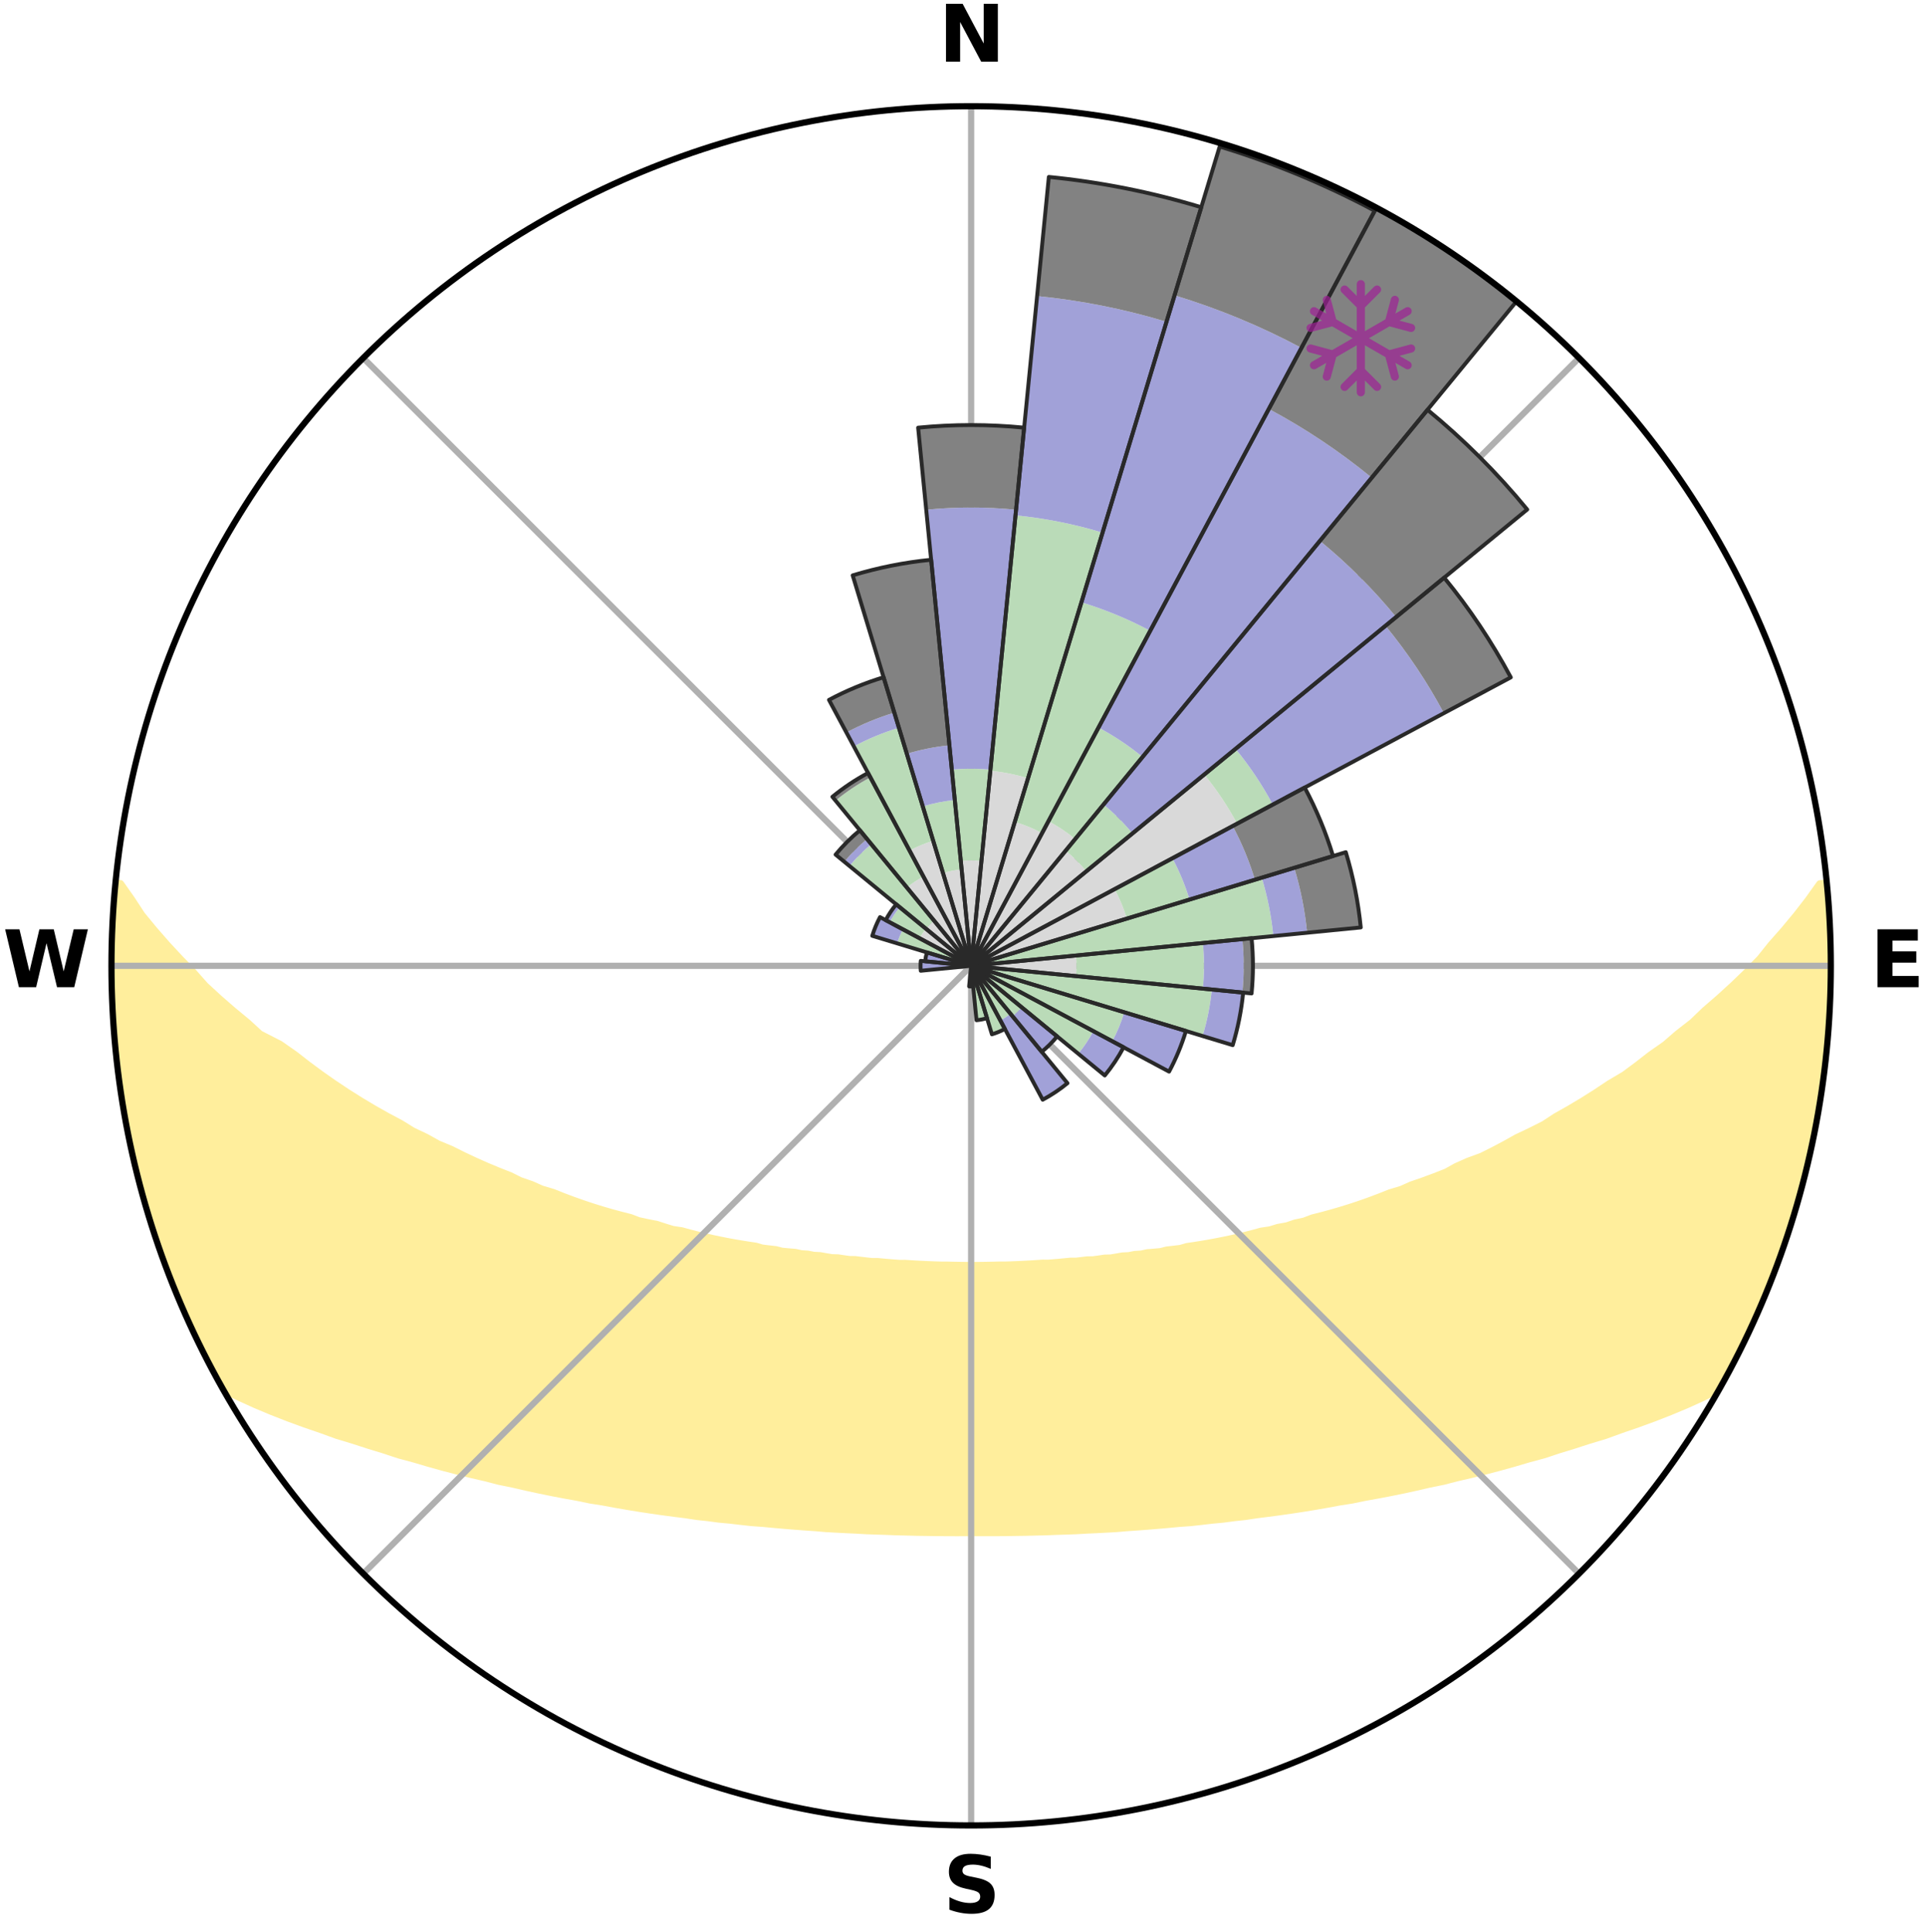 <?xml version="1.0" encoding="utf-8" standalone="no"?>
<!DOCTYPE svg PUBLIC "-//W3C//DTD SVG 1.1//EN"
  "http://www.w3.org/Graphics/SVG/1.1/DTD/svg11.dtd">
<svg xmlns:xlink="http://www.w3.org/1999/xlink" width="248.41pt" height="249.158pt" viewBox="0 0 248.41 249.158" xmlns="http://www.w3.org/2000/svg" version="1.1">
 <title>Ski Rose for Pajarito Mountain</title>
 <defs>
  <style type="text/css">*{stroke-linejoin: round; stroke-linecap: butt}</style>
 </defs>
 <g id="figure_1">
  <g id="patch_1">
   <path d="M 0 249.158 
L 248.41 249.158 
L 248.41 0 
L 0 0 
z
" style="fill: #ffffff"/>
  </g>
  <g id="axes_1">
   <g id="patch_2">
    <path d="M 236.135 124.579 
C 236.135 110.018 233.267 95.599 227.695 82.147 
C 222.122 68.695 213.955 56.471 203.659 46.175 
C 193.363 35.879 181.139 27.711 167.687 22.139 
C 154.235 16.567 139.815 13.699 125.255 13.699 
C 110.694 13.699 96.275 16.567 82.823 22.139 
C 69.371 27.711 57.147 35.879 46.851 46.175 
C 36.555 56.471 28.387 68.695 22.815 82.147 
C 17.243 95.599 14.375 110.018 14.375 124.579 
C 14.375 139.14 17.243 153.559 22.815 167.011 
C 28.387 180.463 36.555 192.687 46.851 202.983 
C 57.147 213.279 69.371 221.447 82.823 227.019 
C 96.275 232.591 110.694 235.459 125.255 235.459 
C 139.815 235.459 154.235 232.591 167.687 227.019 
C 181.139 221.447 193.363 213.279 203.659 202.983 
C 213.955 192.687 222.122 180.463 227.695 167.011 
C 233.267 153.559 236.135 139.14 236.135 124.579 
M 125.255 124.579 
C 125.255 124.579 125.255 124.579 125.255 124.579 
C 125.255 124.579 125.255 124.579 125.255 124.579 
C 125.255 124.579 125.255 124.579 125.255 124.579 
C 125.255 124.579 125.255 124.579 125.255 124.579 
C 125.255 124.579 125.255 124.579 125.255 124.579 
C 125.255 124.579 125.255 124.579 125.255 124.579 
C 125.255 124.579 125.255 124.579 125.255 124.579 
C 125.255 124.579 125.255 124.579 125.255 124.579 
C 125.255 124.579 125.255 124.579 125.255 124.579 
C 125.255 124.579 125.255 124.579 125.255 124.579 
C 125.255 124.579 125.255 124.579 125.255 124.579 
C 125.255 124.579 125.255 124.579 125.255 124.579 
C 125.255 124.579 125.255 124.579 125.255 124.579 
C 125.255 124.579 125.255 124.579 125.255 124.579 
C 125.255 124.579 125.255 124.579 125.255 124.579 
C 125.255 124.579 125.255 124.579 125.255 124.579 
z
" style="fill: #ffffff"/>
   </g>
   <g id="PolyCollection_1">
    <defs>
     <path id="m3277bb5863" d="M 235.503 -135.195 
L 234.741 -135.121 
L 233.287 -133.081 
L 231.745 -131.092 
L 230.139 -129.158 
L 228.483 -127.282 
L 227.033 -125.467 
L 225.3 -123.706 
L 223.533 -122.006 
L 221.737 -120.367 
L 219.914 -118.789 
L 218.315 -117.255 
L 216.445 -115.798 
L 214.802 -114.376 
L 212.895 -113.041 
L 211.217 -111.732 
L 209.524 -110.477 
L 207.577 -109.322 
L 205.861 -108.18 
L 204.135 -107.092 
L 202.402 -106.058 
L 200.664 -105.077 
L 199.153 -104.085 
L 197.406 -103.207 
L 195.66 -102.38 
L 194.139 -101.531 
L 192.617 -100.725 
L 191.094 -99.963 
L 189.357 -99.329 
L 187.841 -98.655 
L 186.538 -97.932 
L 185.029 -97.339 
L 183.526 -96.785 
L 182.032 -96.271 
L 180.742 -95.694 
L 179.265 -95.254 
L 177.988 -94.744 
L 176.717 -94.266 
L 175.452 -93.818 
L 174.196 -93.4 
L 172.948 -93.012 
L 171.71 -92.651 
L 170.482 -92.319 
L 169.266 -92.012 
L 168.219 -91.612 
L 167.023 -91.355 
L 165.99 -91 
L 164.818 -90.789 
L 163.801 -90.477 
L 162.655 -90.308 
L 161.657 -90.035 
L 160.666 -89.78 
L 159.684 -89.544 
L 158.711 -89.324 
L 157.746 -89.121 
L 156.792 -88.933 
L 155.847 -88.76 
L 154.913 -88.601 
L 153.989 -88.456 
L 153.075 -88.323 
L 152.26 -88.083 
L 151.365 -87.975 
L 150.48 -87.876 
L 149.682 -87.673 
L 148.816 -87.595 
L 147.961 -87.525 
L 147.182 -87.354 
L 146.346 -87.301 
L 145.578 -87.149 
L 144.76 -87.109 
L 144.003 -86.975 
L 143.25 -86.85 
L 142.459 -86.828 
L 141.717 -86.718 
L 140.98 -86.616 
L 140.213 -86.607 
L 139.486 -86.517 
L 138.763 -86.434 
L 138.018 -86.433 
L 137.305 -86.36 
L 136.596 -86.293 
L 135.889 -86.233 
L 135.186 -86.177 
L 134.473 -86.183 
L 133.778 -86.135 
L 133.085 -86.091 
L 132.395 -86.052 
L 131.708 -86.017 
L 131.022 -85.987 
L 130.339 -85.961 
L 129.657 -85.938 
L 128.975 -85.943 
L 128.297 -85.924 
L 127.62 -85.909 
L 126.944 -85.897 
L 126.268 -85.889 
L 125.593 -85.884 
L 124.917 -85.885 
L 124.242 -85.891 
L 123.566 -85.901 
L 122.89 -85.914 
L 122.213 -85.931 
L 121.533 -85.93 
L 120.854 -85.95 
L 120.172 -85.974 
L 119.489 -86.002 
L 118.805 -86.034 
L 118.118 -86.07 
L 117.428 -86.111 
L 116.737 -86.156 
L 116.029 -86.151 
L 115.33 -86.202 
L 114.628 -86.259 
L 113.922 -86.321 
L 113.214 -86.389 
L 112.477 -86.389 
L 111.758 -86.466 
L 111.037 -86.55 
L 110.311 -86.641 
L 109.545 -86.653 
L 108.809 -86.756 
L 108.068 -86.867 
L 107.278 -86.891 
L 106.527 -87.016 
L 105.771 -87.151 
L 104.956 -87.193 
L 104.189 -87.345 
L 103.355 -87.4 
L 102.576 -87.571 
L 101.724 -87.642 
L 100.859 -87.721 
L 100.063 -87.925 
L 99.18 -88.024 
L 98.286 -88.133 
L 97.473 -88.373 
L 96.562 -88.507 
L 95.64 -88.653 
L 94.707 -88.812 
L 93.764 -88.985 
L 92.811 -89.173 
L 91.849 -89.377 
L 90.878 -89.597 
L 89.898 -89.834 
L 88.909 -90.088 
L 87.912 -90.361 
L 86.769 -90.53 
L 85.754 -90.842 
L 84.732 -91.175 
L 83.553 -91.408 
L 82.36 -91.664 
L 81.314 -92.064 
L 80.1 -92.37 
L 78.874 -92.703 
L 77.638 -93.062 
L 76.393 -93.45 
L 75.138 -93.867 
L 73.876 -94.314 
L 72.607 -94.792 
L 71.332 -95.301 
L 69.856 -95.74 
L 68.569 -96.317 
L 67.077 -96.83 
L 65.782 -97.476 
L 64.278 -98.066 
L 62.769 -98.696 
L 61.255 -99.369 
L 59.738 -100.083 
L 58.22 -100.841 
L 56.479 -101.567 
L 54.96 -102.415 
L 53.216 -103.24 
L 51.703 -104.181 
L 49.963 -105.107 
L 48.227 -106.086 
L 46.496 -107.119 
L 44.773 -108.205 
L 43.059 -109.345 
L 41.356 -110.539 
L 39.666 -111.788 
L 37.992 -113.091 
L 36.088 -114.42 
L 33.504 -115.744 
L 31.883 -117.231 
L 30.039 -118.755 
L 28.218 -120.342 
L 26.425 -121.991 
L 24.91 -123.703 
L 23.18 -125.47 
L 21.488 -127.296 
L 19.839 -129.182 
L 18.242 -131.124 
L 16.949 -133.103 
L 15.51 -135.146 
L 15.067 -135.189 
L 15.067 -135.189 
L 14.752 -133.276 
L 14.653 -131.344 
L 14.623 -129.409 
L 14.441 -127.481 
L 14.476 -125.546 
L 14.543 -123.613 
L 14.42 -121.677 
L 14.55 -119.746 
L 14.71 -117.818 
L 14.9 -115.894 
L 14.9 -113.953 
L 15.148 -112.034 
L 15.426 -110.12 
L 15.732 -108.211 
L 16.066 -106.307 
L 16.236 -104.374 
L 16.615 -102.476 
L 17.032 -100.587 
L 17.478 -98.704 
L 17.952 -96.829 
L 18.452 -94.96 
L 18.978 -93.099 
L 19.528 -91.243 
L 20.111 -89.398 
L 20.909 -87.628 
L 21.548 -85.805 
L 22.207 -83.987 
L 22.897 -82.181 
L 23.615 -80.385 
L 24.382 -78.609 
L 25.191 -76.851 
L 26.041 -75.113 
L 26.905 -73.382 
L 27.812 -71.672 
L 28.776 -69.994 
L 30.841 -68.965 
L 32.944 -68.011 
L 35.066 -67.122 
L 37.192 -66.291 
L 39.316 -65.515 
L 41.431 -64.788 
L 43.456 -64.051 
L 45.549 -63.419 
L 47.55 -62.77 
L 49.538 -62.163 
L 51.439 -61.534 
L 53.399 -61.006 
L 55.273 -60.453 
L 57.134 -59.934 
L 58.98 -59.451 
L 60.81 -58.999 
L 62.624 -58.58 
L 64.364 -58.128 
L 66.145 -57.767 
L 67.855 -57.372 
L 69.55 -57.004 
L 71.231 -56.662 
L 72.896 -56.343 
L 74.545 -56.048 
L 76.135 -55.716 
L 77.753 -55.464 
L 79.316 -55.174 
L 80.867 -54.904 
L 82.404 -54.653 
L 83.928 -54.42 
L 85.439 -54.204 
L 86.936 -54.005 
L 88.42 -53.82 
L 89.866 -53.599 
L 91.325 -53.444 
L 92.749 -53.252 
L 94.184 -53.121 
L 95.588 -52.956 
L 96.982 -52.803 
L 98.382 -52.705 
L 99.757 -52.574 
L 101.122 -52.454 
L 102.479 -52.344 
L 103.828 -52.243 
L 105.169 -52.151 
L 106.494 -52.036 
L 107.821 -51.962 
L 109.141 -51.895 
L 110.455 -51.834 
L 111.758 -51.758 
L 113.061 -51.712 
L 114.359 -51.671 
L 115.649 -51.618 
L 116.939 -51.59 
L 118.223 -51.554 
L 119.506 -51.537 
L 120.786 -51.514 
L 122.064 -51.508 
L 123.341 -51.502 
L 124.617 -51.505 
L 125.893 -51.505 
L 127.168 -51.505 
L 128.445 -51.507 
L 129.724 -51.514 
L 131.003 -51.537 
L 132.286 -51.554 
L 133.571 -51.589 
L 134.86 -51.617 
L 136.151 -51.671 
L 137.449 -51.711 
L 138.752 -51.757 
L 140.055 -51.833 
L 141.369 -51.893 
L 142.689 -51.96 
L 144.016 -52.034 
L 145.341 -52.15 
L 146.682 -52.242 
L 148.031 -52.343 
L 149.388 -52.453 
L 150.754 -52.573 
L 152.128 -52.704 
L 153.529 -52.801 
L 154.923 -52.954 
L 156.327 -53.119 
L 157.761 -53.251 
L 159.185 -53.442 
L 160.645 -53.597 
L 162.091 -53.818 
L 163.574 -54.003 
L 165.072 -54.202 
L 166.583 -54.418 
L 168.107 -54.65 
L 169.644 -54.902 
L 171.195 -55.171 
L 172.758 -55.462 
L 174.376 -55.714 
L 175.967 -56.045 
L 177.616 -56.34 
L 179.281 -56.659 
L 180.962 -57.001 
L 182.657 -57.37 
L 184.367 -57.765 
L 186.148 -58.126 
L 187.888 -58.578 
L 189.703 -58.997 
L 191.532 -59.448 
L 193.379 -59.932 
L 195.239 -60.45 
L 197.114 -61.003 
L 199.074 -61.532 
L 200.974 -62.161 
L 202.962 -62.768 
L 204.963 -63.417 
L 207.057 -64.048 
L 209.082 -64.786 
L 211.197 -65.513 
L 213.322 -66.289 
L 215.447 -67.12 
L 217.569 -68.009 
L 219.671 -68.963 
L 221.738 -69.992 
L 222.693 -71.674 
L 223.593 -73.387 
L 224.448 -75.123 
L 225.304 -76.858 
L 226.083 -78.629 
L 226.927 -80.371 
L 227.693 -82.148 
L 228.38 -83.957 
L 228.988 -85.795 
L 229.697 -87.594 
L 230.365 -89.41 
L 230.966 -91.248 
L 231.526 -93.1 
L 232.018 -94.971 
L 232.471 -96.851 
L 233.048 -98.7 
L 233.4 -100.604 
L 233.863 -102.483 
L 234.175 -104.392 
L 234.603 -106.28 
L 234.773 -108.212 
L 235.115 -110.116 
L 235.415 -112.028 
L 235.591 -113.955 
L 235.718 -115.885 
L 235.892 -117.812 
L 236.027 -119.743 
L 236 -121.679 
L 236.064 -123.612 
L 236.091 -125.546 
L 236.084 -127.481 
L 235.945 -129.412 
L 235.872 -131.345 
L 235.766 -133.276 
L 235.503 -135.195 
z
" style="stroke: #ffee9c"/>
    </defs>
    <g clip-path="url(#p038ea45192)">
     <use xlink:href="#m3277bb5863" x="0" y="249.158" style="fill: #ffee9c; stroke: #ffee9c"/>
    </g>
   </g>
   <g id="matplotlib.axis_1">
    <g id="xtick_1">
     <g id="line2d_1">
      <path d="M 125.255 124.579 
L 125.255 13.699 
" clip-path="url(#p038ea45192)" style="fill: none; stroke: #b0b0b0; stroke-width: 0.8; stroke-linecap: square"/>
     </g>
     <g id="text_1">
      <!-- N -->
      <g transform="translate(121.07 7.958) scale(0.1 -0.1)">
       <defs>
        <path id="DejaVuSans-Bold-4e" d="M 588 4666 
L 1931 4666 
L 3628 1466 
L 3628 4666 
L 4769 4666 
L 4769 0 
L 3425 0 
L 1728 3200 
L 1728 0 
L 588 0 
L 588 4666 
z
" transform="scale(0.016)"/>
       </defs>
       <use xlink:href="#DejaVuSans-Bold-4e"/>
      </g>
     </g>
    </g>
    <g id="xtick_2">
     <g id="line2d_2">
      <path d="M 125.255 124.579 
L 203.659 46.175 
" clip-path="url(#p038ea45192)" style="fill: none; stroke: #b0b0b0; stroke-width: 0.8; stroke-linecap: square"/>
     </g>
    </g>
    <g id="xtick_3">
     <g id="line2d_3">
      <path d="M 125.255 124.579 
L 236.135 124.579 
" clip-path="url(#p038ea45192)" style="fill: none; stroke: #b0b0b0; stroke-width: 0.8; stroke-linecap: square"/>
     </g>
     <g id="text_2">
      <!-- E -->
      <g transform="translate(241.219 127.338) scale(0.1 -0.1)">
       <defs>
        <path id="DejaVuSans-Bold-45" d="M 588 4666 
L 3834 4666 
L 3834 3756 
L 1791 3756 
L 1791 2888 
L 3713 2888 
L 3713 1978 
L 1791 1978 
L 1791 909 
L 3903 909 
L 3903 0 
L 588 0 
L 588 4666 
z
" transform="scale(0.016)"/>
       </defs>
       <use xlink:href="#DejaVuSans-Bold-45"/>
      </g>
     </g>
    </g>
    <g id="xtick_4">
     <g id="line2d_4">
      <path d="M 125.255 124.579 
L 203.659 202.983 
" clip-path="url(#p038ea45192)" style="fill: none; stroke: #b0b0b0; stroke-width: 0.8; stroke-linecap: square"/>
     </g>
    </g>
    <g id="xtick_5">
     <g id="line2d_5">
      <path d="M 125.255 124.579 
L 125.255 235.459 
" clip-path="url(#p038ea45192)" style="fill: none; stroke: #b0b0b0; stroke-width: 0.8; stroke-linecap: square"/>
     </g>
     <g id="text_3">
      <!-- S -->
      <g transform="translate(121.654 246.718) scale(0.1 -0.1)">
       <defs>
        <path id="DejaVuSans-Bold-53" d="M 3834 4519 
L 3834 3531 
Q 3450 3703 3084 3790 
Q 2719 3878 2394 3878 
Q 1963 3878 1756 3759 
Q 1550 3641 1550 3391 
Q 1550 3203 1689 3098 
Q 1828 2994 2194 2919 
L 2706 2816 
Q 3484 2659 3812 2340 
Q 4141 2022 4141 1434 
Q 4141 663 3683 286 
Q 3225 -91 2284 -91 
Q 1841 -91 1394 -6 
Q 947 78 500 244 
L 500 1259 
Q 947 1022 1364 901 
Q 1781 781 2169 781 
Q 2563 781 2772 912 
Q 2981 1044 2981 1288 
Q 2981 1506 2839 1625 
Q 2697 1744 2272 1838 
L 1806 1941 
Q 1106 2091 782 2419 
Q 459 2747 459 3303 
Q 459 4000 909 4375 
Q 1359 4750 2203 4750 
Q 2588 4750 2994 4692 
Q 3400 4634 3834 4519 
z
" transform="scale(0.016)"/>
       </defs>
       <use xlink:href="#DejaVuSans-Bold-53"/>
      </g>
     </g>
    </g>
    <g id="xtick_6">
     <g id="line2d_6">
      <path d="M 125.255 124.579 
L 46.851 202.983 
" clip-path="url(#p038ea45192)" style="fill: none; stroke: #b0b0b0; stroke-width: 0.8; stroke-linecap: square"/>
     </g>
    </g>
    <g id="xtick_7">
     <g id="line2d_7">
      <path d="M 125.255 124.579 
L 14.375 124.579 
" clip-path="url(#p038ea45192)" style="fill: none; stroke: #b0b0b0; stroke-width: 0.8; stroke-linecap: square"/>
     </g>
     <g id="text_4">
      <!-- W -->
      <g transform="translate(0.36 127.338) scale(0.1 -0.1)">
       <defs>
        <path id="DejaVuSans-Bold-57" d="M 191 4666 
L 1344 4666 
L 2150 1275 
L 2950 4666 
L 4109 4666 
L 4909 1275 
L 5716 4666 
L 6859 4666 
L 5759 0 
L 4372 0 
L 3525 3547 
L 2688 0 
L 1300 0 
L 191 4666 
z
" transform="scale(0.016)"/>
       </defs>
       <use xlink:href="#DejaVuSans-Bold-57"/>
      </g>
     </g>
    </g>
    <g id="xtick_8">
     <g id="line2d_8">
      <path d="M 125.255 124.579 
L 46.851 46.175 
" clip-path="url(#p038ea45192)" style="fill: none; stroke: #b0b0b0; stroke-width: 0.8; stroke-linecap: square"/>
     </g>
    </g>
   </g>
   <g id="matplotlib.axis_2"/>
   <g id="patch_3">
    <path d="M 125.255 124.579 
C 125.255 124.579 125.255 124.579 125.255 124.579 
C 125.255 124.579 125.255 124.579 125.255 124.579 
L 126.587 111.055 
C 126.144 111.012 125.7 110.99 125.255 110.99 
C 124.81 110.99 124.366 111.012 123.923 111.055 
z
" clip-path="url(#p038ea45192)" style="fill: #d9d9d9"/>
   </g>
   <g id="patch_4">
    <path d="M 125.255 124.579 
C 125.255 124.579 125.255 124.579 125.255 124.579 
C 125.255 124.579 125.255 124.579 125.255 124.579 
L 132.594 100.385 
C 131.802 100.145 130.999 99.943 130.187 99.782 
C 129.376 99.621 128.557 99.499 127.733 99.418 
z
" clip-path="url(#p038ea45192)" style="fill: #d9d9d9"/>
   </g>
   <g id="patch_5">
    <path d="M 125.255 124.579 
C 125.255 124.579 125.255 124.579 125.255 124.579 
C 125.255 124.579 125.255 124.579 125.255 124.579 
L 134.401 107.468 
C 133.841 107.169 133.266 106.897 132.68 106.654 
C 132.093 106.411 131.495 106.197 130.887 106.013 
z
" clip-path="url(#p038ea45192)" style="fill: #d9d9d9"/>
   </g>
   <g id="patch_6">
    <path d="M 125.255 124.579 
C 125.255 124.579 125.255 124.579 125.255 124.579 
C 125.255 124.579 125.255 124.579 125.255 124.579 
L 138.674 108.227 
C 138.139 107.788 137.583 107.376 137.007 106.991 
C 136.431 106.606 135.837 106.25 135.226 105.924 
z
" clip-path="url(#p038ea45192)" style="fill: #d9d9d9"/>
   </g>
   <g id="patch_7">
    <path d="M 125.255 124.579 
C 125.255 124.579 125.255 124.579 125.255 124.579 
C 125.255 124.579 125.255 124.579 125.255 124.579 
L 140.11 112.387 
C 139.711 111.901 139.289 111.435 138.844 110.99 
C 138.399 110.545 137.933 110.122 137.447 109.723 
z
" clip-path="url(#p038ea45192)" style="fill: #d9d9d9"/>
   </g>
   <g id="patch_8">
    <path d="M 125.255 124.579 
C 125.255 124.579 125.255 124.579 125.255 124.579 
C 125.255 124.579 125.255 124.579 125.255 124.579 
L 159.557 106.244 
C 158.957 105.121 158.302 104.029 157.595 102.97 
C 156.888 101.912 156.129 100.888 155.321 99.904 
z
" clip-path="url(#p038ea45192)" style="fill: #d9d9d9"/>
   </g>
   <g id="patch_9">
    <path d="M 125.255 124.579 
C 125.255 124.579 125.255 124.579 125.255 124.579 
C 125.255 124.579 125.255 124.579 125.255 124.579 
L 145.336 118.488 
C 145.136 117.83 144.905 117.183 144.642 116.549 
C 144.379 115.914 144.085 115.293 143.762 114.687 
z
" clip-path="url(#p038ea45192)" style="fill: #d9d9d9"/>
   </g>
   <g id="patch_10">
    <path d="M 125.255 124.579 
C 125.255 124.579 125.255 124.579 125.255 124.579 
C 125.255 124.579 125.255 124.579 125.255 124.579 
L 127.907 124.318 
C 127.899 124.231 127.886 124.145 127.869 124.059 
C 127.852 123.974 127.83 123.889 127.805 123.805 
z
" clip-path="url(#p038ea45192)" style="fill: #d9d9d9"/>
   </g>
   <g id="patch_11">
    <path d="M 125.255 124.579 
C 125.255 124.579 125.255 124.579 125.255 124.579 
C 125.255 124.579 125.255 124.579 125.255 124.579 
L 138.779 125.911 
C 138.822 125.468 138.844 125.024 138.844 124.579 
C 138.844 124.134 138.822 123.69 138.779 123.247 
z
" clip-path="url(#p038ea45192)" style="fill: #d9d9d9"/>
   </g>
   <g id="patch_12">
    <path d="M 125.255 124.579 
C 125.255 124.579 125.255 124.579 125.255 124.579 
C 125.255 124.579 125.255 124.579 125.255 124.579 
L 125.255 124.579 
C 125.255 124.579 125.255 124.579 125.255 124.579 
C 125.255 124.579 125.255 124.579 125.255 124.579 
z
" clip-path="url(#p038ea45192)" style="fill: #d9d9d9"/>
   </g>
   <g id="patch_13">
    <path d="M 125.255 124.579 
C 125.255 124.579 125.255 124.579 125.255 124.579 
C 125.255 124.579 125.255 124.579 125.255 124.579 
L 125.255 124.579 
C 125.255 124.579 125.255 124.579 125.255 124.579 
C 125.255 124.579 125.255 124.579 125.255 124.579 
z
" clip-path="url(#p038ea45192)" style="fill: #d9d9d9"/>
   </g>
   <g id="patch_14">
    <path d="M 125.255 124.579 
C 125.255 124.579 125.255 124.579 125.255 124.579 
C 125.255 124.579 125.255 124.579 125.255 124.579 
L 125.255 124.579 
C 125.255 124.579 125.255 124.579 125.255 124.579 
C 125.255 124.579 125.255 124.579 125.255 124.579 
z
" clip-path="url(#p038ea45192)" style="fill: #d9d9d9"/>
   </g>
   <g id="patch_15">
    <path d="M 125.255 124.579 
C 125.255 124.579 125.255 124.579 125.255 124.579 
C 125.255 124.579 125.255 124.579 125.255 124.579 
L 125.255 124.579 
C 125.255 124.579 125.255 124.579 125.255 124.579 
C 125.255 124.579 125.255 124.579 125.255 124.579 
z
" clip-path="url(#p038ea45192)" style="fill: #d9d9d9"/>
   </g>
   <g id="patch_16">
    <path d="M 125.255 124.579 
C 125.255 124.579 125.255 124.579 125.255 124.579 
C 125.255 124.579 125.255 124.579 125.255 124.579 
L 125.255 124.579 
C 125.255 124.579 125.255 124.579 125.255 124.579 
C 125.255 124.579 125.255 124.579 125.255 124.579 
z
" clip-path="url(#p038ea45192)" style="fill: #d9d9d9"/>
   </g>
   <g id="patch_17">
    <path d="M 125.255 124.579 
C 125.255 124.579 125.255 124.579 125.255 124.579 
C 125.255 124.579 125.255 124.579 125.255 124.579 
L 125.255 124.579 
C 125.255 124.579 125.255 124.579 125.255 124.579 
C 125.255 124.579 125.255 124.579 125.255 124.579 
z
" clip-path="url(#p038ea45192)" style="fill: #d9d9d9"/>
   </g>
   <g id="patch_18">
    <path d="M 125.255 124.579 
C 125.255 124.579 125.255 124.579 125.255 124.579 
C 125.255 124.579 125.255 124.579 125.255 124.579 
L 125.255 124.579 
C 125.255 124.579 125.255 124.579 125.255 124.579 
C 125.255 124.579 125.255 124.579 125.255 124.579 
z
" clip-path="url(#p038ea45192)" style="fill: #d9d9d9"/>
   </g>
   <g id="patch_19">
    <path d="M 125.255 124.579 
C 125.255 124.579 125.255 124.579 125.255 124.579 
C 125.255 124.579 125.255 124.579 125.255 124.579 
L 125.255 124.579 
C 125.255 124.579 125.255 124.579 125.255 124.579 
C 125.255 124.579 125.255 124.579 125.255 124.579 
z
" clip-path="url(#p038ea45192)" style="fill: #d9d9d9"/>
   </g>
   <g id="patch_20">
    <path d="M 125.255 124.579 
C 125.255 124.579 125.255 124.579 125.255 124.579 
C 125.255 124.579 125.255 124.579 125.255 124.579 
L 125.255 124.579 
C 125.255 124.579 125.255 124.579 125.255 124.579 
C 125.255 124.579 125.255 124.579 125.255 124.579 
z
" clip-path="url(#p038ea45192)" style="fill: #d9d9d9"/>
   </g>
   <g id="patch_21">
    <path d="M 125.255 124.579 
C 125.255 124.579 125.255 124.579 125.255 124.579 
C 125.255 124.579 125.255 124.579 125.255 124.579 
L 125.255 124.579 
C 125.255 124.579 125.255 124.579 125.255 124.579 
C 125.255 124.579 125.255 124.579 125.255 124.579 
z
" clip-path="url(#p038ea45192)" style="fill: #d9d9d9"/>
   </g>
   <g id="patch_22">
    <path d="M 125.255 124.579 
C 125.255 124.579 125.255 124.579 125.255 124.579 
C 125.255 124.579 125.255 124.579 125.255 124.579 
L 125.255 124.579 
C 125.255 124.579 125.255 124.579 125.255 124.579 
C 125.255 124.579 125.255 124.579 125.255 124.579 
z
" clip-path="url(#p038ea45192)" style="fill: #d9d9d9"/>
   </g>
   <g id="patch_23">
    <path d="M 125.255 124.579 
C 125.255 124.579 125.255 124.579 125.255 124.579 
C 125.255 124.579 125.255 124.579 125.255 124.579 
L 125.255 124.579 
C 125.255 124.579 125.255 124.579 125.255 124.579 
C 125.255 124.579 125.255 124.579 125.255 124.579 
z
" clip-path="url(#p038ea45192)" style="fill: #d9d9d9"/>
   </g>
   <g id="patch_24">
    <path d="M 125.255 124.579 
C 125.255 124.579 125.255 124.579 125.255 124.579 
C 125.255 124.579 125.255 124.579 125.255 124.579 
L 125.255 124.579 
C 125.255 124.579 125.255 124.579 125.255 124.579 
C 125.255 124.579 125.255 124.579 125.255 124.579 
z
" clip-path="url(#p038ea45192)" style="fill: #d9d9d9"/>
   </g>
   <g id="patch_25">
    <path d="M 125.255 124.579 
C 125.255 124.579 125.255 124.579 125.255 124.579 
C 125.255 124.579 125.255 124.579 125.255 124.579 
L 125.255 124.579 
C 125.255 124.579 125.255 124.579 125.255 124.579 
C 125.255 124.579 125.255 124.579 125.255 124.579 
z
" clip-path="url(#p038ea45192)" style="fill: #d9d9d9"/>
   </g>
   <g id="patch_26">
    <path d="M 125.255 124.579 
C 125.255 124.579 125.255 124.579 125.255 124.579 
C 125.255 124.579 125.255 124.579 125.255 124.579 
L 125.255 124.579 
C 125.255 124.579 125.255 124.579 125.255 124.579 
C 125.255 124.579 125.255 124.579 125.255 124.579 
z
" clip-path="url(#p038ea45192)" style="fill: #d9d9d9"/>
   </g>
   <g id="patch_27">
    <path d="M 125.255 124.579 
C 125.255 124.579 125.255 124.579 125.255 124.579 
C 125.255 124.579 125.255 124.579 125.255 124.579 
L 125.255 124.579 
C 125.255 124.579 125.255 124.579 125.255 124.579 
C 125.255 124.579 125.255 124.579 125.255 124.579 
z
" clip-path="url(#p038ea45192)" style="fill: #d9d9d9"/>
   </g>
   <g id="patch_28">
    <path d="M 125.255 124.579 
C 125.255 124.579 125.255 124.579 125.255 124.579 
C 125.255 124.579 125.255 124.579 125.255 124.579 
L 125.255 124.579 
C 125.255 124.579 125.255 124.579 125.255 124.579 
C 125.255 124.579 125.255 124.579 125.255 124.579 
z
" clip-path="url(#p038ea45192)" style="fill: #d9d9d9"/>
   </g>
   <g id="patch_29">
    <path d="M 125.255 124.579 
C 125.255 124.579 125.255 124.579 125.255 124.579 
C 125.255 124.579 125.255 124.579 125.255 124.579 
L 125.255 124.579 
C 125.255 124.579 125.255 124.579 125.255 124.579 
C 125.255 124.579 125.255 124.579 125.255 124.579 
z
" clip-path="url(#p038ea45192)" style="fill: #d9d9d9"/>
   </g>
   <g id="patch_30">
    <path d="M 125.255 124.579 
C 125.255 124.579 125.255 124.579 125.255 124.579 
C 125.255 124.579 125.255 124.579 125.255 124.579 
L 119.428 119.797 
C 119.271 119.988 119.124 120.186 118.987 120.391 
C 118.85 120.596 118.723 120.808 118.607 121.026 
z
" clip-path="url(#p038ea45192)" style="fill: #d9d9d9"/>
   </g>
   <g id="patch_31">
    <path d="M 125.255 124.579 
C 125.255 124.579 125.255 124.579 125.255 124.579 
C 125.255 124.579 125.255 124.579 125.255 124.579 
L 120.473 118.752 
C 120.282 118.909 120.099 119.075 119.925 119.249 
C 119.75 119.423 119.584 119.606 119.428 119.797 
z
" clip-path="url(#p038ea45192)" style="fill: #d9d9d9"/>
   </g>
   <g id="patch_32">
    <path d="M 125.255 124.579 
C 125.255 124.579 125.255 124.579 125.255 124.579 
C 125.255 124.579 125.255 124.579 125.255 124.579 
L 119.1 113.065 
C 118.723 113.266 118.357 113.486 118.001 113.723 
C 117.646 113.961 117.303 114.216 116.972 114.487 
z
" clip-path="url(#p038ea45192)" style="fill: #d9d9d9"/>
   </g>
   <g id="patch_33">
    <path d="M 125.255 124.579 
C 125.255 124.579 125.255 124.579 125.255 124.579 
C 125.255 124.579 125.255 124.579 125.255 124.579 
L 120.362 108.45 
C 119.834 108.61 119.314 108.796 118.805 109.007 
C 118.295 109.218 117.796 109.454 117.309 109.714 
z
" clip-path="url(#p038ea45192)" style="fill: #d9d9d9"/>
   </g>
   <g id="patch_34">
    <path d="M 125.255 124.579 
C 125.255 124.579 125.255 124.579 125.255 124.579 
C 125.255 124.579 125.255 124.579 125.255 124.579 
L 124.03 112.139 
C 123.622 112.179 123.217 112.239 122.816 112.319 
C 122.415 112.399 122.018 112.498 121.626 112.617 
z
" clip-path="url(#p038ea45192)" style="fill: #d9d9d9"/>
   </g>
   <g id="patch_35">
    <path d="M 123.923 111.055 
C 124.366 111.012 124.81 110.99 125.255 110.99 
C 125.7 110.99 126.144 111.012 126.587 111.055 
L 127.747 99.279 
C 126.919 99.197 126.087 99.156 125.255 99.156 
C 124.423 99.156 123.591 99.197 122.763 99.279 
z
" clip-path="url(#p038ea45192)" style="fill: #badbb8"/>
   </g>
   <g id="patch_36">
    <path d="M 127.733 99.418 
C 128.557 99.499 129.376 99.621 130.187 99.782 
C 130.999 99.943 131.802 100.145 132.594 100.385 
L 142.204 68.705 
C 140.375 68.15 138.52 67.686 136.646 67.313 
C 134.771 66.94 132.88 66.659 130.978 66.472 
z
" clip-path="url(#p038ea45192)" style="fill: #badbb8"/>
   </g>
   <g id="patch_37">
    <path d="M 130.887 106.013 
C 131.495 106.197 132.093 106.411 132.68 106.654 
C 133.266 106.897 133.841 107.169 134.401 107.468 
L 148.352 81.368 
C 146.937 80.612 145.487 79.926 144.005 79.312 
C 142.523 78.699 141.012 78.158 139.478 77.693 
z
" clip-path="url(#p038ea45192)" style="fill: #badbb8"/>
   </g>
   <g id="patch_38">
    <path d="M 135.226 105.924 
C 135.837 106.25 136.431 106.606 137.007 106.991 
C 137.583 107.376 138.139 107.788 138.674 108.227 
L 147.363 97.64 
C 146.482 96.916 145.565 96.236 144.616 95.602 
C 143.668 94.969 142.689 94.382 141.683 93.844 
z
" clip-path="url(#p038ea45192)" style="fill: #badbb8"/>
   </g>
   <g id="patch_39">
    <path d="M 137.447 109.723 
C 137.933 110.122 138.399 110.545 138.844 110.99 
C 139.289 111.435 139.711 111.901 140.11 112.387 
L 146.061 107.504 
C 145.502 106.823 144.91 106.17 144.287 105.547 
C 143.664 104.924 143.011 104.332 142.33 103.773 
z
" clip-path="url(#p038ea45192)" style="fill: #badbb8"/>
   </g>
   <g id="patch_40">
    <path d="M 155.321 99.904 
C 156.129 100.888 156.888 101.912 157.595 102.97 
C 158.302 104.029 158.957 105.121 159.557 106.244 
L 164.16 103.784 
C 163.48 102.51 162.737 101.271 161.935 100.07 
C 161.132 98.87 160.272 97.709 159.356 96.593 
z
" clip-path="url(#p038ea45192)" style="fill: #badbb8"/>
   </g>
   <g id="patch_41">
    <path d="M 143.762 114.687 
C 144.085 115.293 144.379 115.914 144.642 116.549 
C 144.905 117.183 145.136 117.83 145.336 118.488 
L 153.424 116.034 
C 153.144 115.112 152.819 114.204 152.451 113.314 
C 152.082 112.424 151.67 111.553 151.215 110.703 
z
" clip-path="url(#p038ea45192)" style="fill: #badbb8"/>
   </g>
   <g id="patch_42">
    <path d="M 127.805 123.805 
C 127.83 123.889 127.852 123.974 127.869 124.059 
C 127.886 124.145 127.899 124.231 127.907 124.318 
L 164.234 120.74 
C 164.109 119.464 163.92 118.195 163.67 116.938 
C 163.42 115.68 163.108 114.436 162.736 113.209 
z
" clip-path="url(#p038ea45192)" style="fill: #badbb8"/>
   </g>
   <g id="patch_43">
    <path d="M 138.779 123.247 
C 138.822 123.69 138.844 124.134 138.844 124.579 
C 138.844 125.024 138.822 125.468 138.779 125.911 
L 155.144 127.523 
C 155.24 126.545 155.288 125.562 155.288 124.579 
C 155.288 123.596 155.24 122.614 155.144 121.635 
z
" clip-path="url(#p038ea45192)" style="fill: #badbb8"/>
   </g>
   <g id="patch_44">
    <path d="M 125.255 124.579 
C 125.255 124.579 125.255 124.579 125.255 124.579 
C 125.255 124.579 125.255 124.579 125.255 124.579 
L 155.105 133.634 
C 155.402 132.657 155.65 131.666 155.849 130.665 
C 156.048 129.663 156.198 128.653 156.298 127.637 
z
" clip-path="url(#p038ea45192)" style="fill: #badbb8"/>
   </g>
   <g id="patch_45">
    <path d="M 125.255 124.579 
C 125.255 124.579 125.255 124.579 125.255 124.579 
C 125.255 124.579 125.255 124.579 125.255 124.579 
L 143.461 134.31 
C 143.779 133.714 144.068 133.103 144.327 132.479 
C 144.585 131.855 144.813 131.218 145.009 130.572 
z
" clip-path="url(#p038ea45192)" style="fill: #badbb8"/>
   </g>
   <g id="patch_46">
    <path d="M 125.255 124.579 
C 125.255 124.579 125.255 124.579 125.255 124.579 
C 125.255 124.579 125.255 124.579 125.255 124.579 
L 139.074 135.921 
C 139.446 135.468 139.794 134.998 140.12 134.511 
C 140.445 134.025 140.746 133.523 141.022 133.007 
z
" clip-path="url(#p038ea45192)" style="fill: #badbb8"/>
   </g>
   <g id="patch_47">
    <path d="M 125.255 124.579 
C 125.255 124.579 125.255 124.579 125.255 124.579 
C 125.255 124.579 125.255 124.579 125.255 124.579 
L 130.601 131.094 
C 130.815 130.919 131.019 130.733 131.214 130.538 
C 131.409 130.343 131.594 130.139 131.769 129.925 
z
" clip-path="url(#p038ea45192)" style="fill: #badbb8"/>
   </g>
   <g id="patch_48">
    <path d="M 125.255 124.579 
C 125.255 124.579 125.255 124.579 125.255 124.579 
C 125.255 124.579 125.255 124.579 125.255 124.579 
L 129.024 131.63 
C 129.255 131.507 129.479 131.372 129.697 131.227 
C 129.914 131.081 130.125 130.925 130.327 130.759 
z
" clip-path="url(#p038ea45192)" style="fill: #badbb8"/>
   </g>
   <g id="patch_49">
    <path d="M 125.255 124.579 
C 125.255 124.579 125.255 124.579 125.255 124.579 
C 125.255 124.579 125.255 124.579 125.255 124.579 
L 127.935 133.414 
C 128.224 133.326 128.509 133.224 128.788 133.108 
C 129.067 132.993 129.34 132.863 129.607 132.721 
z
" clip-path="url(#p038ea45192)" style="fill: #badbb8"/>
   </g>
   <g id="patch_50">
    <path d="M 125.255 124.579 
C 125.255 124.579 125.255 124.579 125.255 124.579 
C 125.255 124.579 125.255 124.579 125.255 124.579 
L 125.946 131.596 
C 126.176 131.574 126.404 131.54 126.63 131.495 
C 126.857 131.45 127.081 131.393 127.302 131.326 
z
" clip-path="url(#p038ea45192)" style="fill: #badbb8"/>
   </g>
   <g id="patch_51">
    <path d="M 125.255 124.579 
C 125.255 124.579 125.255 124.579 125.255 124.579 
C 125.255 124.579 125.255 124.579 125.255 124.579 
L 124.994 127.231 
C 125.08 127.24 125.168 127.244 125.255 127.244 
C 125.342 127.244 125.429 127.24 125.516 127.231 
z
" clip-path="url(#p038ea45192)" style="fill: #badbb8"/>
   </g>
   <g id="patch_52">
    <path d="M 125.255 124.579 
C 125.255 124.579 125.255 124.579 125.255 124.579 
C 125.255 124.579 125.255 124.579 125.255 124.579 
L 125.255 124.579 
C 125.255 124.579 125.255 124.579 125.255 124.579 
C 125.255 124.579 125.255 124.579 125.255 124.579 
z
" clip-path="url(#p038ea45192)" style="fill: #badbb8"/>
   </g>
   <g id="patch_53">
    <path d="M 125.255 124.579 
C 125.255 124.579 125.255 124.579 125.255 124.579 
C 125.255 124.579 125.255 124.579 125.255 124.579 
L 125.255 124.579 
C 125.255 124.579 125.255 124.579 125.255 124.579 
C 125.255 124.579 125.255 124.579 125.255 124.579 
z
" clip-path="url(#p038ea45192)" style="fill: #badbb8"/>
   </g>
   <g id="patch_54">
    <path d="M 125.255 124.579 
C 125.255 124.579 125.255 124.579 125.255 124.579 
C 125.255 124.579 125.255 124.579 125.255 124.579 
L 125.255 124.579 
C 125.255 124.579 125.255 124.579 125.255 124.579 
C 125.255 124.579 125.255 124.579 125.255 124.579 
z
" clip-path="url(#p038ea45192)" style="fill: #badbb8"/>
   </g>
   <g id="patch_55">
    <path d="M 125.255 124.579 
C 125.255 124.579 125.255 124.579 125.255 124.579 
C 125.255 124.579 125.255 124.579 125.255 124.579 
L 125.255 124.579 
C 125.255 124.579 125.255 124.579 125.255 124.579 
C 125.255 124.579 125.255 124.579 125.255 124.579 
z
" clip-path="url(#p038ea45192)" style="fill: #badbb8"/>
   </g>
   <g id="patch_56">
    <path d="M 125.255 124.579 
C 125.255 124.579 125.255 124.579 125.255 124.579 
C 125.255 124.579 125.255 124.579 125.255 124.579 
L 125.255 124.579 
C 125.255 124.579 125.255 124.579 125.255 124.579 
C 125.255 124.579 125.255 124.579 125.255 124.579 
z
" clip-path="url(#p038ea45192)" style="fill: #badbb8"/>
   </g>
   <g id="patch_57">
    <path d="M 125.255 124.579 
C 125.255 124.579 125.255 124.579 125.255 124.579 
C 125.255 124.579 125.255 124.579 125.255 124.579 
L 125.255 124.579 
C 125.255 124.579 125.255 124.579 125.255 124.579 
C 125.255 124.579 125.255 124.579 125.255 124.579 
z
" clip-path="url(#p038ea45192)" style="fill: #badbb8"/>
   </g>
   <g id="patch_58">
    <path d="M 125.255 124.579 
C 125.255 124.579 125.255 124.579 125.255 124.579 
C 125.255 124.579 125.255 124.579 125.255 124.579 
L 125.255 124.579 
C 125.255 124.579 125.255 124.579 125.255 124.579 
C 125.255 124.579 125.255 124.579 125.255 124.579 
z
" clip-path="url(#p038ea45192)" style="fill: #badbb8"/>
   </g>
   <g id="patch_59">
    <path d="M 125.255 124.579 
C 125.255 124.579 125.255 124.579 125.255 124.579 
C 125.255 124.579 125.255 124.579 125.255 124.579 
L 125.255 124.579 
C 125.255 124.579 125.255 124.579 125.255 124.579 
C 125.255 124.579 125.255 124.579 125.255 124.579 
z
" clip-path="url(#p038ea45192)" style="fill: #badbb8"/>
   </g>
   <g id="patch_60">
    <path d="M 125.255 124.579 
C 125.255 124.579 125.255 124.579 125.255 124.579 
C 125.255 124.579 125.255 124.579 125.255 124.579 
L 125.255 124.579 
C 125.255 124.579 125.255 124.579 125.255 124.579 
C 125.255 124.579 125.255 124.579 125.255 124.579 
z
" clip-path="url(#p038ea45192)" style="fill: #badbb8"/>
   </g>
   <g id="patch_61">
    <path d="M 125.255 124.579 
C 125.255 124.579 125.255 124.579 125.255 124.579 
C 125.255 124.579 125.255 124.579 125.255 124.579 
L 116.461 119.878 
C 116.307 120.166 116.167 120.462 116.042 120.763 
C 115.917 121.065 115.807 121.372 115.713 121.684 
z
" clip-path="url(#p038ea45192)" style="fill: #badbb8"/>
   </g>
   <g id="patch_62">
    <path d="M 118.607 121.026 
C 118.723 120.808 118.85 120.596 118.987 120.391 
C 119.124 120.186 119.271 119.988 119.428 119.797 
L 116.042 117.018 
C 115.794 117.32 115.562 117.633 115.345 117.958 
C 115.128 118.282 114.928 118.617 114.744 118.961 
z
" clip-path="url(#p038ea45192)" style="fill: #badbb8"/>
   </g>
   <g id="patch_63">
    <path d="M 119.428 119.797 
C 119.584 119.606 119.75 119.423 119.925 119.249 
C 120.099 119.075 120.282 118.909 120.473 118.752 
L 112.379 108.89 
C 111.865 109.311 111.373 109.758 110.903 110.227 
C 110.433 110.697 109.987 111.19 109.566 111.703 
z
" clip-path="url(#p038ea45192)" style="fill: #badbb8"/>
   </g>
   <g id="patch_64">
    <path d="M 116.972 114.487 
C 117.303 114.216 117.646 113.961 118.001 113.723 
C 118.357 113.486 118.723 113.266 119.1 113.065 
L 112.26 100.267 
C 111.464 100.692 110.689 101.156 109.939 101.658 
C 109.189 102.159 108.464 102.697 107.766 103.269 
z
" clip-path="url(#p038ea45192)" style="fill: #badbb8"/>
   </g>
   <g id="patch_65">
    <path d="M 117.309 109.714 
C 117.796 109.454 118.295 109.218 118.805 109.007 
C 119.314 108.796 119.834 108.61 120.362 108.45 
L 115.939 93.87 
C 114.934 94.174 113.944 94.529 112.974 94.93 
C 112.004 95.332 111.053 95.782 110.127 96.277 
z
" clip-path="url(#p038ea45192)" style="fill: #badbb8"/>
   </g>
   <g id="patch_66">
    <path d="M 121.626 112.617 
C 122.018 112.498 122.415 112.399 122.816 112.319 
C 123.217 112.239 123.622 112.179 124.03 112.139 
L 123.149 103.196 
C 122.449 103.265 121.753 103.368 121.063 103.506 
C 120.373 103.643 119.691 103.814 119.018 104.018 
z
" clip-path="url(#p038ea45192)" style="fill: #badbb8"/>
   </g>
   <g id="patch_67">
    <path d="M 122.763 99.279 
C 123.591 99.197 124.423 99.156 125.255 99.156 
C 126.087 99.156 126.919 99.197 127.747 99.279 
L 131.049 65.75 
C 129.123 65.56 127.19 65.465 125.255 65.465 
C 123.32 65.465 121.386 65.56 119.461 65.75 
z
" clip-path="url(#p038ea45192)" style="fill: #a1a1d8"/>
   </g>
   <g id="patch_68">
    <path d="M 130.978 66.472 
C 132.88 66.659 134.771 66.94 136.646 67.313 
C 138.52 67.686 140.375 68.15 142.204 68.705 
L 150.454 41.508 
C 147.735 40.684 144.977 39.993 142.19 39.439 
C 139.404 38.884 136.591 38.467 133.764 38.189 
z
" clip-path="url(#p038ea45192)" style="fill: #a1a1d8"/>
   </g>
   <g id="patch_69">
    <path d="M 139.478 77.693 
C 141.012 78.158 142.523 78.699 144.005 79.312 
C 145.487 79.926 146.937 80.612 148.352 81.368 
L 167.858 44.874 
C 165.249 43.48 162.573 42.214 159.84 41.082 
C 157.107 39.95 154.32 38.953 151.49 38.095 
z
" clip-path="url(#p038ea45192)" style="fill: #a1a1d8"/>
   </g>
   <g id="patch_70">
    <path d="M 141.683 93.844 
C 142.689 94.382 143.668 94.969 144.616 95.602 
C 145.565 96.236 146.482 96.916 147.363 97.64 
L 176.925 61.619 
C 174.864 59.928 172.721 58.339 170.505 56.858 
C 168.288 55.377 166 54.005 163.649 52.749 
z
" clip-path="url(#p038ea45192)" style="fill: #a1a1d8"/>
   </g>
   <g id="patch_71">
    <path d="M 142.33 103.773 
C 143.011 104.332 143.664 104.924 144.287 105.547 
C 144.91 106.17 145.502 106.823 146.061 107.504 
L 180.071 79.593 
C 178.598 77.799 177.039 76.078 175.397 74.437 
C 173.756 72.795 172.035 71.236 170.241 69.763 
z
" clip-path="url(#p038ea45192)" style="fill: #a1a1d8"/>
   </g>
   <g id="patch_72">
    <path d="M 159.356 96.593 
C 160.272 97.709 161.132 98.87 161.935 100.07 
C 162.737 101.271 163.48 102.51 164.16 103.784 
L 186.228 91.988 
C 185.162 89.992 183.998 88.05 182.74 86.168 
C 181.483 84.287 180.134 82.468 178.699 80.719 
z
" clip-path="url(#p038ea45192)" style="fill: #a1a1d8"/>
   </g>
   <g id="patch_73">
    <path d="M 151.215 110.703 
C 151.67 111.553 152.082 112.424 152.451 113.314 
C 152.819 114.204 153.144 115.112 153.424 116.034 
L 161.858 113.475 
C 161.495 112.277 161.073 111.098 160.594 109.941 
C 160.115 108.784 159.579 107.652 158.989 106.548 
z
" clip-path="url(#p038ea45192)" style="fill: #a1a1d8"/>
   </g>
   <g id="patch_74">
    <path d="M 162.736 113.209 
C 163.108 114.436 163.42 115.68 163.67 116.938 
C 163.92 118.195 164.109 119.464 164.234 120.74 
L 168.592 120.311 
C 168.453 118.892 168.243 117.481 167.965 116.083 
C 167.687 114.685 167.341 113.302 166.927 111.938 
z
" clip-path="url(#p038ea45192)" style="fill: #a1a1d8"/>
   </g>
   <g id="patch_75">
    <path d="M 155.144 121.635 
C 155.24 122.614 155.288 123.596 155.288 124.579 
C 155.288 125.562 155.24 126.545 155.144 127.523 
L 160.24 128.025 
C 160.353 126.88 160.409 125.73 160.409 124.579 
C 160.409 123.428 160.353 122.278 160.24 121.133 
z
" clip-path="url(#p038ea45192)" style="fill: #a1a1d8"/>
   </g>
   <g id="patch_76">
    <path d="M 156.298 127.637 
C 156.198 128.653 156.048 129.663 155.849 130.665 
C 155.65 131.666 155.402 132.657 155.105 133.634 
L 158.992 134.813 
C 159.327 133.709 159.608 132.589 159.833 131.457 
C 160.058 130.325 160.227 129.183 160.34 128.035 
z
" clip-path="url(#p038ea45192)" style="fill: #a1a1d8"/>
   </g>
   <g id="patch_77">
    <path d="M 145.009 130.572 
C 144.813 131.218 144.585 131.855 144.327 132.479 
C 144.068 133.103 143.779 133.714 143.461 134.31 
L 150.786 138.226 
C 151.233 137.39 151.638 136.533 152.001 135.658 
C 152.364 134.782 152.683 133.89 152.958 132.983 
z
" clip-path="url(#p038ea45192)" style="fill: #a1a1d8"/>
   </g>
   <g id="patch_78">
    <path d="M 141.022 133.007 
C 140.746 133.523 140.445 134.025 140.12 134.511 
C 139.794 134.998 139.446 135.468 139.074 135.921 
L 142.491 138.724 
C 142.954 138.16 143.389 137.574 143.794 136.967 
C 144.2 136.36 144.575 135.734 144.919 135.09 
z
" clip-path="url(#p038ea45192)" style="fill: #a1a1d8"/>
   </g>
   <g id="patch_79">
    <path d="M 131.769 129.925 
C 131.594 130.139 131.409 130.343 131.214 130.538 
C 131.019 130.733 130.815 130.919 130.601 131.094 
L 134.359 135.673 
C 134.723 135.375 135.071 135.059 135.403 134.727 
C 135.735 134.395 136.051 134.047 136.349 133.684 
z
" clip-path="url(#p038ea45192)" style="fill: #a1a1d8"/>
   </g>
   <g id="patch_80">
    <path d="M 130.327 130.759 
C 130.125 130.925 129.914 131.081 129.697 131.227 
C 129.479 131.372 129.255 131.507 129.024 131.63 
L 134.487 141.851 
C 135.052 141.548 135.602 141.219 136.135 140.863 
C 136.668 140.506 137.183 140.124 137.679 139.718 
z
" clip-path="url(#p038ea45192)" style="fill: #a1a1d8"/>
   </g>
   <g id="patch_81">
    <path d="M 129.607 132.721 
C 129.34 132.863 129.067 132.993 128.788 133.108 
C 128.509 133.224 128.224 133.326 127.935 133.414 
L 127.935 133.414 
C 128.224 133.326 128.509 133.224 128.788 133.108 
C 129.067 132.993 129.34 132.863 129.607 132.721 
z
" clip-path="url(#p038ea45192)" style="fill: #a1a1d8"/>
   </g>
   <g id="patch_82">
    <path d="M 127.302 131.326 
C 127.081 131.393 126.857 131.45 126.63 131.495 
C 126.404 131.54 126.176 131.574 125.946 131.596 
L 125.946 131.596 
C 126.176 131.574 126.404 131.54 126.63 131.495 
C 126.857 131.45 127.081 131.393 127.302 131.326 
z
" clip-path="url(#p038ea45192)" style="fill: #a1a1d8"/>
   </g>
   <g id="patch_83">
    <path d="M 125.516 127.231 
C 125.429 127.24 125.342 127.244 125.255 127.244 
C 125.168 127.244 125.08 127.24 124.994 127.231 
L 124.994 127.231 
C 125.08 127.24 125.168 127.244 125.255 127.244 
C 125.342 127.244 125.429 127.24 125.516 127.231 
z
" clip-path="url(#p038ea45192)" style="fill: #a1a1d8"/>
   </g>
   <g id="patch_84">
    <path d="M 125.255 124.579 
C 125.255 124.579 125.255 124.579 125.255 124.579 
C 125.255 124.579 125.255 124.579 125.255 124.579 
L 125.255 124.579 
C 125.255 124.579 125.255 124.579 125.255 124.579 
C 125.255 124.579 125.255 124.579 125.255 124.579 
z
" clip-path="url(#p038ea45192)" style="fill: #a1a1d8"/>
   </g>
   <g id="patch_85">
    <path d="M 125.255 124.579 
C 125.255 124.579 125.255 124.579 125.255 124.579 
C 125.255 124.579 125.255 124.579 125.255 124.579 
L 125.255 124.579 
C 125.255 124.579 125.255 124.579 125.255 124.579 
C 125.255 124.579 125.255 124.579 125.255 124.579 
z
" clip-path="url(#p038ea45192)" style="fill: #a1a1d8"/>
   </g>
   <g id="patch_86">
    <path d="M 125.255 124.579 
C 125.255 124.579 125.255 124.579 125.255 124.579 
C 125.255 124.579 125.255 124.579 125.255 124.579 
L 125.255 124.579 
C 125.255 124.579 125.255 124.579 125.255 124.579 
C 125.255 124.579 125.255 124.579 125.255 124.579 
z
" clip-path="url(#p038ea45192)" style="fill: #a1a1d8"/>
   </g>
   <g id="patch_87">
    <path d="M 125.255 124.579 
C 125.255 124.579 125.255 124.579 125.255 124.579 
C 125.255 124.579 125.255 124.579 125.255 124.579 
L 125.255 124.579 
C 125.255 124.579 125.255 124.579 125.255 124.579 
C 125.255 124.579 125.255 124.579 125.255 124.579 
z
" clip-path="url(#p038ea45192)" style="fill: #a1a1d8"/>
   </g>
   <g id="patch_88">
    <path d="M 125.255 124.579 
C 125.255 124.579 125.255 124.579 125.255 124.579 
C 125.255 124.579 125.255 124.579 125.255 124.579 
L 125.255 124.579 
C 125.255 124.579 125.255 124.579 125.255 124.579 
C 125.255 124.579 125.255 124.579 125.255 124.579 
z
" clip-path="url(#p038ea45192)" style="fill: #a1a1d8"/>
   </g>
   <g id="patch_89">
    <path d="M 125.255 124.579 
C 125.255 124.579 125.255 124.579 125.255 124.579 
C 125.255 124.579 125.255 124.579 125.255 124.579 
L 125.255 124.579 
C 125.255 124.579 125.255 124.579 125.255 124.579 
C 125.255 124.579 125.255 124.579 125.255 124.579 
z
" clip-path="url(#p038ea45192)" style="fill: #a1a1d8"/>
   </g>
   <g id="patch_90">
    <path d="M 125.255 124.579 
C 125.255 124.579 125.255 124.579 125.255 124.579 
C 125.255 124.579 125.255 124.579 125.255 124.579 
L 125.255 124.579 
C 125.255 124.579 125.255 124.579 125.255 124.579 
C 125.255 124.579 125.255 124.579 125.255 124.579 
z
" clip-path="url(#p038ea45192)" style="fill: #a1a1d8"/>
   </g>
   <g id="patch_91">
    <path d="M 125.255 124.579 
C 125.255 124.579 125.255 124.579 125.255 124.579 
C 125.255 124.579 125.255 124.579 125.255 124.579 
L 118.758 123.939 
C 118.737 124.152 118.727 124.365 118.727 124.579 
C 118.727 124.793 118.737 125.006 118.758 125.219 
z
" clip-path="url(#p038ea45192)" style="fill: #a1a1d8"/>
   </g>
   <g id="patch_92">
    <path d="M 125.255 124.579 
C 125.255 124.579 125.255 124.579 125.255 124.579 
C 125.255 124.579 125.255 124.579 125.255 124.579 
L 119.552 122.849 
C 119.496 123.036 119.448 123.225 119.41 123.416 
C 119.372 123.608 119.343 123.801 119.324 123.995 
z
" clip-path="url(#p038ea45192)" style="fill: #a1a1d8"/>
   </g>
   <g id="patch_93">
    <path d="M 115.713 121.684 
C 115.807 121.372 115.917 121.065 116.042 120.763 
C 116.167 120.462 116.307 120.166 116.461 119.878 
L 113.503 118.298 
C 113.297 118.682 113.111 119.077 112.944 119.48 
C 112.777 119.883 112.63 120.294 112.503 120.711 
z
" clip-path="url(#p038ea45192)" style="fill: #a1a1d8"/>
   </g>
   <g id="patch_94">
    <path d="M 114.744 118.961 
C 114.928 118.617 115.128 118.282 115.345 117.958 
C 115.562 117.633 115.794 117.32 116.042 117.018 
L 115.592 116.649 
C 115.333 116.965 115.089 117.294 114.861 117.634 
C 114.634 117.975 114.424 118.326 114.231 118.687 
z
" clip-path="url(#p038ea45192)" style="fill: #a1a1d8"/>
   </g>
   <g id="patch_95">
    <path d="M 109.566 111.703 
C 109.987 111.19 110.433 110.697 110.903 110.227 
C 111.373 109.758 111.865 109.311 112.379 108.89 
L 111.835 108.227 
C 111.3 108.667 110.787 109.132 110.297 109.622 
C 109.808 110.111 109.342 110.624 108.903 111.16 
z
" clip-path="url(#p038ea45192)" style="fill: #a1a1d8"/>
   </g>
   <g id="patch_96">
    <path d="M 107.766 103.269 
C 108.464 102.697 109.189 102.159 109.939 101.658 
C 110.689 101.156 111.464 100.692 112.26 100.267 
L 112.26 100.267 
C 111.464 100.692 110.689 101.156 109.939 101.658 
C 109.189 102.159 108.464 102.697 107.766 103.269 
z
" clip-path="url(#p038ea45192)" style="fill: #a1a1d8"/>
   </g>
   <g id="patch_97">
    <path d="M 110.127 96.277 
C 111.053 95.782 112.004 95.332 112.974 94.93 
C 113.944 94.529 114.934 94.174 115.939 93.87 
L 115.348 91.919 
C 114.279 92.244 113.226 92.62 112.194 93.048 
C 111.162 93.475 110.152 93.953 109.166 94.48 
z
" clip-path="url(#p038ea45192)" style="fill: #a1a1d8"/>
   </g>
   <g id="patch_98">
    <path d="M 119.018 104.018 
C 119.691 103.814 120.373 103.643 121.063 103.506 
C 121.753 103.368 122.449 103.265 123.149 103.196 
L 122.454 96.137 
C 121.523 96.229 120.597 96.366 119.679 96.549 
C 118.762 96.731 117.854 96.959 116.959 97.23 
z
" clip-path="url(#p038ea45192)" style="fill: #a1a1d8"/>
   </g>
   <g id="patch_99">
    <path d="M 119.461 65.75 
C 121.386 65.56 123.32 65.465 125.255 65.465 
C 127.19 65.465 129.123 65.56 131.049 65.75 
L 132.092 55.164 
C 129.82 54.94 127.538 54.828 125.255 54.828 
C 122.972 54.828 120.69 54.94 118.418 55.164 
z
" clip-path="url(#p038ea45192)" style="fill: #828282"/>
   </g>
   <g id="patch_100">
    <path d="M 133.764 38.189 
C 136.591 38.467 139.404 38.884 142.19 39.439 
C 144.977 39.993 147.735 40.684 150.454 41.508 
L 154.936 26.733 
C 151.733 25.761 148.485 24.948 145.203 24.295 
C 141.92 23.642 138.608 23.151 135.277 22.823 
z
" clip-path="url(#p038ea45192)" style="fill: #828282"/>
   </g>
   <g id="patch_101">
    <path d="M 151.49 38.095 
C 154.32 38.953 157.107 39.95 159.84 41.082 
C 162.573 42.214 165.249 43.48 167.858 44.874 
L 177.312 27.188 
C 174.124 25.484 170.854 23.938 167.515 22.554 
C 164.175 21.171 160.77 19.953 157.311 18.903 
z
" clip-path="url(#p038ea45192)" style="fill: #828282"/>
   </g>
   <g id="patch_102">
    <path d="M 163.649 52.749 
C 166 54.005 168.288 55.377 170.505 56.858 
C 172.721 58.339 174.864 59.928 176.925 61.619 
L 195.596 38.868 
C 192.791 36.565 189.874 34.402 186.856 32.386 
C 183.839 30.369 180.724 28.502 177.523 26.792 
z
" clip-path="url(#p038ea45192)" style="fill: #828282"/>
   </g>
   <g id="patch_103">
    <path d="M 170.241 69.763 
C 172.035 71.236 173.756 72.795 175.397 74.437 
C 177.039 76.078 178.598 77.799 180.071 79.593 
L 196.975 65.72 
C 195.048 63.372 193.008 61.121 190.86 58.973 
C 188.713 56.826 186.462 54.785 184.114 52.859 
z
" clip-path="url(#p038ea45192)" style="fill: #828282"/>
   </g>
   <g id="patch_104">
    <path d="M 178.699 80.719 
C 180.134 82.468 181.483 84.287 182.74 86.168 
C 183.998 88.05 185.162 89.992 186.228 91.988 
L 194.859 87.375 
C 193.641 85.097 192.312 82.88 190.877 80.732 
C 189.442 78.584 187.902 76.508 186.263 74.511 
z
" clip-path="url(#p038ea45192)" style="fill: #828282"/>
   </g>
   <g id="patch_105">
    <path d="M 158.989 106.548 
C 159.579 107.652 160.115 108.784 160.594 109.941 
C 161.073 111.098 161.495 112.277 161.858 113.475 
L 171.933 110.419 
C 171.469 108.892 170.931 107.387 170.32 105.912 
C 169.709 104.437 169.026 102.993 168.274 101.585 
z
" clip-path="url(#p038ea45192)" style="fill: #828282"/>
   </g>
   <g id="patch_106">
    <path d="M 166.927 111.938 
C 167.341 113.302 167.687 114.685 167.965 116.083 
C 168.243 117.481 168.453 118.892 168.592 120.311 
L 175.507 119.63 
C 175.345 117.985 175.102 116.349 174.78 114.728 
C 174.458 113.107 174.056 111.503 173.576 109.921 
z
" clip-path="url(#p038ea45192)" style="fill: #828282"/>
   </g>
   <g id="patch_107">
    <path d="M 160.24 121.133 
C 160.353 122.278 160.409 123.428 160.409 124.579 
C 160.409 125.73 160.353 126.88 160.24 128.025 
L 161.426 128.142 
C 161.543 126.958 161.601 125.769 161.601 124.579 
C 161.601 123.389 161.543 122.2 161.426 121.016 
z
" clip-path="url(#p038ea45192)" style="fill: #828282"/>
   </g>
   <g id="patch_108">
    <path d="M 160.34 128.035 
C 160.227 129.183 160.058 130.325 159.833 131.457 
C 159.608 132.589 159.327 133.709 158.992 134.813 
L 158.992 134.813 
C 159.327 133.709 159.608 132.589 159.833 131.457 
C 160.058 130.325 160.227 129.183 160.34 128.035 
z
" clip-path="url(#p038ea45192)" style="fill: #828282"/>
   </g>
   <g id="patch_109">
    <path d="M 152.958 132.983 
C 152.683 133.89 152.364 134.782 152.001 135.658 
C 151.638 136.533 151.233 137.39 150.786 138.226 
L 150.786 138.226 
C 151.233 137.39 151.638 136.533 152.001 135.658 
C 152.364 134.782 152.683 133.89 152.958 132.983 
z
" clip-path="url(#p038ea45192)" style="fill: #828282"/>
   </g>
   <g id="patch_110">
    <path d="M 144.919 135.09 
C 144.575 135.734 144.2 136.36 143.794 136.967 
C 143.389 137.574 142.954 138.16 142.491 138.724 
L 142.491 138.724 
C 142.954 138.16 143.389 137.574 143.794 136.967 
C 144.2 136.36 144.575 135.734 144.919 135.09 
z
" clip-path="url(#p038ea45192)" style="fill: #828282"/>
   </g>
   <g id="patch_111">
    <path d="M 136.349 133.684 
C 136.051 134.047 135.735 134.395 135.403 134.727 
C 135.071 135.059 134.723 135.375 134.359 135.673 
L 134.359 135.673 
C 134.723 135.375 135.071 135.059 135.403 134.727 
C 135.735 134.395 136.051 134.047 136.349 133.684 
z
" clip-path="url(#p038ea45192)" style="fill: #828282"/>
   </g>
   <g id="patch_112">
    <path d="M 137.679 139.718 
C 137.183 140.124 136.668 140.506 136.135 140.863 
C 135.602 141.219 135.052 141.548 134.487 141.851 
L 134.487 141.851 
C 135.052 141.548 135.602 141.219 136.135 140.863 
C 136.668 140.506 137.183 140.124 137.679 139.718 
z
" clip-path="url(#p038ea45192)" style="fill: #828282"/>
   </g>
   <g id="patch_113">
    <path d="M 129.607 132.721 
C 129.34 132.863 129.067 132.993 128.788 133.108 
C 128.509 133.224 128.224 133.326 127.935 133.414 
L 127.935 133.414 
C 128.224 133.326 128.509 133.224 128.788 133.108 
C 129.067 132.993 129.34 132.863 129.607 132.721 
z
" clip-path="url(#p038ea45192)" style="fill: #828282"/>
   </g>
   <g id="patch_114">
    <path d="M 127.302 131.326 
C 127.081 131.393 126.857 131.45 126.63 131.495 
C 126.404 131.54 126.176 131.574 125.946 131.596 
L 125.946 131.596 
C 126.176 131.574 126.404 131.54 126.63 131.495 
C 126.857 131.45 127.081 131.393 127.302 131.326 
z
" clip-path="url(#p038ea45192)" style="fill: #828282"/>
   </g>
   <g id="patch_115">
    <path d="M 125.516 127.231 
C 125.429 127.24 125.342 127.244 125.255 127.244 
C 125.168 127.244 125.08 127.24 124.994 127.231 
L 124.994 127.231 
C 125.08 127.24 125.168 127.244 125.255 127.244 
C 125.342 127.244 125.429 127.24 125.516 127.231 
z
" clip-path="url(#p038ea45192)" style="fill: #828282"/>
   </g>
   <g id="patch_116">
    <path d="M 125.255 124.579 
C 125.255 124.579 125.255 124.579 125.255 124.579 
C 125.255 124.579 125.255 124.579 125.255 124.579 
L 125.255 124.579 
C 125.255 124.579 125.255 124.579 125.255 124.579 
C 125.255 124.579 125.255 124.579 125.255 124.579 
z
" clip-path="url(#p038ea45192)" style="fill: #828282"/>
   </g>
   <g id="patch_117">
    <path d="M 125.255 124.579 
C 125.255 124.579 125.255 124.579 125.255 124.579 
C 125.255 124.579 125.255 124.579 125.255 124.579 
L 125.255 124.579 
C 125.255 124.579 125.255 124.579 125.255 124.579 
C 125.255 124.579 125.255 124.579 125.255 124.579 
z
" clip-path="url(#p038ea45192)" style="fill: #828282"/>
   </g>
   <g id="patch_118">
    <path d="M 125.255 124.579 
C 125.255 124.579 125.255 124.579 125.255 124.579 
C 125.255 124.579 125.255 124.579 125.255 124.579 
L 125.255 124.579 
C 125.255 124.579 125.255 124.579 125.255 124.579 
C 125.255 124.579 125.255 124.579 125.255 124.579 
z
" clip-path="url(#p038ea45192)" style="fill: #828282"/>
   </g>
   <g id="patch_119">
    <path d="M 125.255 124.579 
C 125.255 124.579 125.255 124.579 125.255 124.579 
C 125.255 124.579 125.255 124.579 125.255 124.579 
L 125.255 124.579 
C 125.255 124.579 125.255 124.579 125.255 124.579 
C 125.255 124.579 125.255 124.579 125.255 124.579 
z
" clip-path="url(#p038ea45192)" style="fill: #828282"/>
   </g>
   <g id="patch_120">
    <path d="M 125.255 124.579 
C 125.255 124.579 125.255 124.579 125.255 124.579 
C 125.255 124.579 125.255 124.579 125.255 124.579 
L 125.255 124.579 
C 125.255 124.579 125.255 124.579 125.255 124.579 
C 125.255 124.579 125.255 124.579 125.255 124.579 
z
" clip-path="url(#p038ea45192)" style="fill: #828282"/>
   </g>
   <g id="patch_121">
    <path d="M 125.255 124.579 
C 125.255 124.579 125.255 124.579 125.255 124.579 
C 125.255 124.579 125.255 124.579 125.255 124.579 
L 125.255 124.579 
C 125.255 124.579 125.255 124.579 125.255 124.579 
C 125.255 124.579 125.255 124.579 125.255 124.579 
z
" clip-path="url(#p038ea45192)" style="fill: #828282"/>
   </g>
   <g id="patch_122">
    <path d="M 125.255 124.579 
C 125.255 124.579 125.255 124.579 125.255 124.579 
C 125.255 124.579 125.255 124.579 125.255 124.579 
L 125.255 124.579 
C 125.255 124.579 125.255 124.579 125.255 124.579 
C 125.255 124.579 125.255 124.579 125.255 124.579 
z
" clip-path="url(#p038ea45192)" style="fill: #828282"/>
   </g>
   <g id="patch_123">
    <path d="M 118.758 125.219 
C 118.737 125.006 118.727 124.793 118.727 124.579 
C 118.727 124.365 118.737 124.152 118.758 123.939 
L 118.758 123.939 
C 118.737 124.152 118.727 124.365 118.727 124.579 
C 118.727 124.793 118.737 125.006 118.758 125.219 
z
" clip-path="url(#p038ea45192)" style="fill: #828282"/>
   </g>
   <g id="patch_124">
    <path d="M 119.324 123.995 
C 119.343 123.801 119.372 123.608 119.41 123.416 
C 119.448 123.225 119.496 123.036 119.552 122.849 
L 119.552 122.849 
C 119.496 123.036 119.448 123.225 119.41 123.416 
C 119.372 123.608 119.343 123.801 119.324 123.995 
z
" clip-path="url(#p038ea45192)" style="fill: #828282"/>
   </g>
   <g id="patch_125">
    <path d="M 112.503 120.711 
C 112.63 120.294 112.777 119.883 112.944 119.48 
C 113.111 119.077 113.297 118.682 113.503 118.298 
L 113.503 118.298 
C 113.297 118.682 113.111 119.077 112.944 119.48 
C 112.777 119.883 112.63 120.294 112.503 120.711 
z
" clip-path="url(#p038ea45192)" style="fill: #828282"/>
   </g>
   <g id="patch_126">
    <path d="M 114.231 118.687 
C 114.424 118.326 114.634 117.975 114.861 117.634 
C 115.089 117.294 115.333 116.965 115.592 116.649 
L 115.592 116.649 
C 115.333 116.965 115.089 117.294 114.861 117.634 
C 114.634 117.975 114.424 118.326 114.231 118.687 
z
" clip-path="url(#p038ea45192)" style="fill: #828282"/>
   </g>
   <g id="patch_127">
    <path d="M 108.903 111.16 
C 109.342 110.624 109.808 110.111 110.297 109.622 
C 110.787 109.132 111.3 108.667 111.835 108.227 
L 110.909 107.098 
C 110.337 107.568 109.788 108.065 109.265 108.589 
C 108.741 109.112 108.244 109.661 107.774 110.233 
z
" clip-path="url(#p038ea45192)" style="fill: #828282"/>
   </g>
   <g id="patch_128">
    <path d="M 107.766 103.269 
C 108.464 102.697 109.189 102.159 109.939 101.658 
C 110.689 101.156 111.464 100.692 112.26 100.267 
L 111.959 99.705 
C 111.145 100.14 110.353 100.615 109.585 101.128 
C 108.818 101.641 108.076 102.191 107.362 102.777 
z
" clip-path="url(#p038ea45192)" style="fill: #828282"/>
   </g>
   <g id="patch_129">
    <path d="M 109.166 94.48 
C 110.152 93.953 111.162 93.475 112.194 93.048 
C 113.226 92.62 114.279 92.244 115.348 91.919 
L 113.964 87.359 
C 112.746 87.728 111.547 88.158 110.37 88.645 
C 109.194 89.132 108.043 89.677 106.92 90.277 
z
" clip-path="url(#p038ea45192)" style="fill: #828282"/>
   </g>
   <g id="patch_130">
    <path d="M 116.959 97.23 
C 117.854 96.959 118.762 96.731 119.679 96.549 
C 120.597 96.366 121.523 96.229 122.454 96.137 
L 120.096 72.202 
C 118.382 72.371 116.677 72.624 114.987 72.96 
C 113.298 73.296 111.626 73.715 109.977 74.215 
z
" clip-path="url(#p038ea45192)" style="fill: #828282"/>
   </g>
   <g id="patch_131">
    <path d="M 125.255 124.579 
C 125.255 124.579 125.255 124.579 125.255 124.579 
C 125.255 124.579 125.255 124.579 125.255 124.579 
L 132.092 55.164 
C 129.82 54.94 127.538 54.828 125.255 54.828 
C 122.972 54.828 120.69 54.94 118.418 55.164 
L 125.255 124.579 
z
" clip-path="url(#p038ea45192)" style="fill: none; stroke: #292929; stroke-width: 0.5; stroke-linejoin: miter"/>
   </g>
   <g id="patch_132">
    <path d="M 125.255 124.579 
C 125.255 124.579 125.255 124.579 125.255 124.579 
C 125.255 124.579 125.255 124.579 125.255 124.579 
L 154.936 26.733 
C 151.733 25.761 148.485 24.948 145.203 24.295 
C 141.92 23.642 138.608 23.151 135.277 22.823 
L 125.255 124.579 
z
" clip-path="url(#p038ea45192)" style="fill: none; stroke: #292929; stroke-width: 0.5; stroke-linejoin: miter"/>
   </g>
   <g id="patch_133">
    <path d="M 125.255 124.579 
C 125.255 124.579 125.255 124.579 125.255 124.579 
C 125.255 124.579 125.255 124.579 125.255 124.579 
L 177.312 27.188 
C 174.124 25.484 170.854 23.938 167.515 22.554 
C 164.175 21.171 160.77 19.953 157.311 18.903 
L 125.255 124.579 
z
" clip-path="url(#p038ea45192)" style="fill: none; stroke: #292929; stroke-width: 0.5; stroke-linejoin: miter"/>
   </g>
   <g id="patch_134">
    <path d="M 125.255 124.579 
C 125.255 124.579 125.255 124.579 125.255 124.579 
C 125.255 124.579 125.255 124.579 125.255 124.579 
L 195.596 38.868 
C 192.791 36.565 189.874 34.402 186.856 32.386 
C 183.839 30.369 180.724 28.502 177.523 26.792 
L 125.255 124.579 
z
" clip-path="url(#p038ea45192)" style="fill: none; stroke: #292929; stroke-width: 0.5; stroke-linejoin: miter"/>
   </g>
   <g id="patch_135">
    <path d="M 125.255 124.579 
C 125.255 124.579 125.255 124.579 125.255 124.579 
C 125.255 124.579 125.255 124.579 125.255 124.579 
L 196.975 65.72 
C 195.048 63.372 193.008 61.121 190.86 58.973 
C 188.713 56.826 186.462 54.785 184.114 52.859 
L 125.255 124.579 
z
" clip-path="url(#p038ea45192)" style="fill: none; stroke: #292929; stroke-width: 0.5; stroke-linejoin: miter"/>
   </g>
   <g id="patch_136">
    <path d="M 125.255 124.579 
C 125.255 124.579 125.255 124.579 125.255 124.579 
C 125.255 124.579 125.255 124.579 125.255 124.579 
L 194.859 87.375 
C 193.641 85.097 192.312 82.88 190.877 80.732 
C 189.442 78.584 187.902 76.508 186.263 74.511 
L 125.255 124.579 
z
" clip-path="url(#p038ea45192)" style="fill: none; stroke: #292929; stroke-width: 0.5; stroke-linejoin: miter"/>
   </g>
   <g id="patch_137">
    <path d="M 125.255 124.579 
C 125.255 124.579 125.255 124.579 125.255 124.579 
C 125.255 124.579 125.255 124.579 125.255 124.579 
L 171.933 110.419 
C 171.469 108.892 170.931 107.387 170.32 105.912 
C 169.709 104.437 169.026 102.993 168.274 101.585 
L 125.255 124.579 
z
" clip-path="url(#p038ea45192)" style="fill: none; stroke: #292929; stroke-width: 0.5; stroke-linejoin: miter"/>
   </g>
   <g id="patch_138">
    <path d="M 125.255 124.579 
C 125.255 124.579 125.255 124.579 125.255 124.579 
C 125.255 124.579 125.255 124.579 125.255 124.579 
L 175.507 119.63 
C 175.345 117.985 175.102 116.349 174.78 114.728 
C 174.458 113.107 174.056 111.503 173.576 109.921 
L 125.255 124.579 
z
" clip-path="url(#p038ea45192)" style="fill: none; stroke: #292929; stroke-width: 0.5; stroke-linejoin: miter"/>
   </g>
   <g id="patch_139">
    <path d="M 125.255 124.579 
C 125.255 124.579 125.255 124.579 125.255 124.579 
C 125.255 124.579 125.255 124.579 125.255 124.579 
L 161.426 128.142 
C 161.543 126.958 161.601 125.769 161.601 124.579 
C 161.601 123.389 161.543 122.2 161.426 121.016 
L 125.255 124.579 
z
" clip-path="url(#p038ea45192)" style="fill: none; stroke: #292929; stroke-width: 0.5; stroke-linejoin: miter"/>
   </g>
   <g id="patch_140">
    <path d="M 125.255 124.579 
C 125.255 124.579 125.255 124.579 125.255 124.579 
C 125.255 124.579 125.255 124.579 125.255 124.579 
L 158.992 134.813 
C 159.327 133.709 159.608 132.589 159.833 131.457 
C 160.058 130.325 160.227 129.183 160.34 128.035 
L 125.255 124.579 
z
" clip-path="url(#p038ea45192)" style="fill: none; stroke: #292929; stroke-width: 0.5; stroke-linejoin: miter"/>
   </g>
   <g id="patch_141">
    <path d="M 125.255 124.579 
C 125.255 124.579 125.255 124.579 125.255 124.579 
C 125.255 124.579 125.255 124.579 125.255 124.579 
L 150.786 138.226 
C 151.233 137.39 151.638 136.533 152.001 135.658 
C 152.364 134.782 152.683 133.89 152.958 132.983 
L 125.255 124.579 
z
" clip-path="url(#p038ea45192)" style="fill: none; stroke: #292929; stroke-width: 0.5; stroke-linejoin: miter"/>
   </g>
   <g id="patch_142">
    <path d="M 125.255 124.579 
C 125.255 124.579 125.255 124.579 125.255 124.579 
C 125.255 124.579 125.255 124.579 125.255 124.579 
L 142.491 138.724 
C 142.954 138.16 143.389 137.574 143.794 136.967 
C 144.2 136.36 144.575 135.734 144.919 135.09 
L 125.255 124.579 
z
" clip-path="url(#p038ea45192)" style="fill: none; stroke: #292929; stroke-width: 0.5; stroke-linejoin: miter"/>
   </g>
   <g id="patch_143">
    <path d="M 125.255 124.579 
C 125.255 124.579 125.255 124.579 125.255 124.579 
C 125.255 124.579 125.255 124.579 125.255 124.579 
L 134.359 135.673 
C 134.723 135.375 135.071 135.059 135.403 134.727 
C 135.735 134.395 136.051 134.047 136.349 133.684 
L 125.255 124.579 
z
" clip-path="url(#p038ea45192)" style="fill: none; stroke: #292929; stroke-width: 0.5; stroke-linejoin: miter"/>
   </g>
   <g id="patch_144">
    <path d="M 125.255 124.579 
C 125.255 124.579 125.255 124.579 125.255 124.579 
C 125.255 124.579 125.255 124.579 125.255 124.579 
L 134.487 141.851 
C 135.052 141.548 135.602 141.219 136.135 140.863 
C 136.668 140.506 137.183 140.124 137.679 139.718 
L 125.255 124.579 
z
" clip-path="url(#p038ea45192)" style="fill: none; stroke: #292929; stroke-width: 0.5; stroke-linejoin: miter"/>
   </g>
   <g id="patch_145">
    <path d="M 125.255 124.579 
C 125.255 124.579 125.255 124.579 125.255 124.579 
C 125.255 124.579 125.255 124.579 125.255 124.579 
L 127.935 133.414 
C 128.224 133.326 128.509 133.224 128.788 133.108 
C 129.067 132.993 129.34 132.863 129.607 132.721 
L 125.255 124.579 
z
" clip-path="url(#p038ea45192)" style="fill: none; stroke: #292929; stroke-width: 0.5; stroke-linejoin: miter"/>
   </g>
   <g id="patch_146">
    <path d="M 125.255 124.579 
C 125.255 124.579 125.255 124.579 125.255 124.579 
C 125.255 124.579 125.255 124.579 125.255 124.579 
L 125.946 131.596 
C 126.176 131.574 126.404 131.54 126.63 131.495 
C 126.857 131.45 127.081 131.393 127.302 131.326 
L 125.255 124.579 
z
" clip-path="url(#p038ea45192)" style="fill: none; stroke: #292929; stroke-width: 0.5; stroke-linejoin: miter"/>
   </g>
   <g id="patch_147">
    <path d="M 125.255 124.579 
C 125.255 124.579 125.255 124.579 125.255 124.579 
C 125.255 124.579 125.255 124.579 125.255 124.579 
L 124.994 127.231 
C 125.08 127.24 125.168 127.244 125.255 127.244 
C 125.342 127.244 125.429 127.24 125.516 127.231 
L 125.255 124.579 
z
" clip-path="url(#p038ea45192)" style="fill: none; stroke: #292929; stroke-width: 0.5; stroke-linejoin: miter"/>
   </g>
   <g id="patch_148">
    <path d="M 125.255 124.579 
C 125.255 124.579 125.255 124.579 125.255 124.579 
C 125.255 124.579 125.255 124.579 125.255 124.579 
L 125.255 124.579 
C 125.255 124.579 125.255 124.579 125.255 124.579 
C 125.255 124.579 125.255 124.579 125.255 124.579 
L 125.255 124.579 
z
" clip-path="url(#p038ea45192)" style="fill: none; stroke: #292929; stroke-width: 0.5; stroke-linejoin: miter"/>
   </g>
   <g id="patch_149">
    <path d="M 125.255 124.579 
C 125.255 124.579 125.255 124.579 125.255 124.579 
C 125.255 124.579 125.255 124.579 125.255 124.579 
L 125.255 124.579 
C 125.255 124.579 125.255 124.579 125.255 124.579 
C 125.255 124.579 125.255 124.579 125.255 124.579 
L 125.255 124.579 
z
" clip-path="url(#p038ea45192)" style="fill: none; stroke: #292929; stroke-width: 0.5; stroke-linejoin: miter"/>
   </g>
   <g id="patch_150">
    <path d="M 125.255 124.579 
C 125.255 124.579 125.255 124.579 125.255 124.579 
C 125.255 124.579 125.255 124.579 125.255 124.579 
L 125.255 124.579 
C 125.255 124.579 125.255 124.579 125.255 124.579 
C 125.255 124.579 125.255 124.579 125.255 124.579 
L 125.255 124.579 
z
" clip-path="url(#p038ea45192)" style="fill: none; stroke: #292929; stroke-width: 0.5; stroke-linejoin: miter"/>
   </g>
   <g id="patch_151">
    <path d="M 125.255 124.579 
C 125.255 124.579 125.255 124.579 125.255 124.579 
C 125.255 124.579 125.255 124.579 125.255 124.579 
L 125.255 124.579 
C 125.255 124.579 125.255 124.579 125.255 124.579 
C 125.255 124.579 125.255 124.579 125.255 124.579 
L 125.255 124.579 
z
" clip-path="url(#p038ea45192)" style="fill: none; stroke: #292929; stroke-width: 0.5; stroke-linejoin: miter"/>
   </g>
   <g id="patch_152">
    <path d="M 125.255 124.579 
C 125.255 124.579 125.255 124.579 125.255 124.579 
C 125.255 124.579 125.255 124.579 125.255 124.579 
L 125.255 124.579 
C 125.255 124.579 125.255 124.579 125.255 124.579 
C 125.255 124.579 125.255 124.579 125.255 124.579 
L 125.255 124.579 
z
" clip-path="url(#p038ea45192)" style="fill: none; stroke: #292929; stroke-width: 0.5; stroke-linejoin: miter"/>
   </g>
   <g id="patch_153">
    <path d="M 125.255 124.579 
C 125.255 124.579 125.255 124.579 125.255 124.579 
C 125.255 124.579 125.255 124.579 125.255 124.579 
L 125.255 124.579 
C 125.255 124.579 125.255 124.579 125.255 124.579 
C 125.255 124.579 125.255 124.579 125.255 124.579 
L 125.255 124.579 
z
" clip-path="url(#p038ea45192)" style="fill: none; stroke: #292929; stroke-width: 0.5; stroke-linejoin: miter"/>
   </g>
   <g id="patch_154">
    <path d="M 125.255 124.579 
C 125.255 124.579 125.255 124.579 125.255 124.579 
C 125.255 124.579 125.255 124.579 125.255 124.579 
L 125.255 124.579 
C 125.255 124.579 125.255 124.579 125.255 124.579 
C 125.255 124.579 125.255 124.579 125.255 124.579 
L 125.255 124.579 
z
" clip-path="url(#p038ea45192)" style="fill: none; stroke: #292929; stroke-width: 0.5; stroke-linejoin: miter"/>
   </g>
   <g id="patch_155">
    <path d="M 125.255 124.579 
C 125.255 124.579 125.255 124.579 125.255 124.579 
C 125.255 124.579 125.255 124.579 125.255 124.579 
L 118.758 123.939 
C 118.737 124.152 118.727 124.365 118.727 124.579 
C 118.727 124.793 118.737 125.006 118.758 125.219 
L 125.255 124.579 
z
" clip-path="url(#p038ea45192)" style="fill: none; stroke: #292929; stroke-width: 0.5; stroke-linejoin: miter"/>
   </g>
   <g id="patch_156">
    <path d="M 125.255 124.579 
C 125.255 124.579 125.255 124.579 125.255 124.579 
C 125.255 124.579 125.255 124.579 125.255 124.579 
L 119.552 122.849 
C 119.496 123.036 119.448 123.225 119.41 123.416 
C 119.372 123.608 119.343 123.801 119.324 123.995 
L 125.255 124.579 
z
" clip-path="url(#p038ea45192)" style="fill: none; stroke: #292929; stroke-width: 0.5; stroke-linejoin: miter"/>
   </g>
   <g id="patch_157">
    <path d="M 125.255 124.579 
C 125.255 124.579 125.255 124.579 125.255 124.579 
C 125.255 124.579 125.255 124.579 125.255 124.579 
L 113.503 118.298 
C 113.297 118.682 113.111 119.077 112.944 119.48 
C 112.777 119.883 112.63 120.294 112.503 120.711 
L 125.255 124.579 
z
" clip-path="url(#p038ea45192)" style="fill: none; stroke: #292929; stroke-width: 0.5; stroke-linejoin: miter"/>
   </g>
   <g id="patch_158">
    <path d="M 125.255 124.579 
C 125.255 124.579 125.255 124.579 125.255 124.579 
C 125.255 124.579 125.255 124.579 125.255 124.579 
L 115.592 116.649 
C 115.333 116.965 115.089 117.294 114.861 117.634 
C 114.634 117.975 114.424 118.326 114.231 118.687 
L 125.255 124.579 
z
" clip-path="url(#p038ea45192)" style="fill: none; stroke: #292929; stroke-width: 0.5; stroke-linejoin: miter"/>
   </g>
   <g id="patch_159">
    <path d="M 125.255 124.579 
C 125.255 124.579 125.255 124.579 125.255 124.579 
C 125.255 124.579 125.255 124.579 125.255 124.579 
L 110.909 107.098 
C 110.337 107.568 109.788 108.065 109.265 108.589 
C 108.741 109.112 108.244 109.661 107.774 110.233 
L 125.255 124.579 
z
" clip-path="url(#p038ea45192)" style="fill: none; stroke: #292929; stroke-width: 0.5; stroke-linejoin: miter"/>
   </g>
   <g id="patch_160">
    <path d="M 125.255 124.579 
C 125.255 124.579 125.255 124.579 125.255 124.579 
C 125.255 124.579 125.255 124.579 125.255 124.579 
L 111.959 99.705 
C 111.145 100.14 110.353 100.615 109.585 101.128 
C 108.818 101.641 108.076 102.191 107.362 102.777 
L 125.255 124.579 
z
" clip-path="url(#p038ea45192)" style="fill: none; stroke: #292929; stroke-width: 0.5; stroke-linejoin: miter"/>
   </g>
   <g id="patch_161">
    <path d="M 125.255 124.579 
C 125.255 124.579 125.255 124.579 125.255 124.579 
C 125.255 124.579 125.255 124.579 125.255 124.579 
L 113.964 87.359 
C 112.746 87.728 111.547 88.158 110.37 88.645 
C 109.194 89.132 108.043 89.677 106.92 90.277 
L 125.255 124.579 
z
" clip-path="url(#p038ea45192)" style="fill: none; stroke: #292929; stroke-width: 0.5; stroke-linejoin: miter"/>
   </g>
   <g id="patch_162">
    <path d="M 125.255 124.579 
C 125.255 124.579 125.255 124.579 125.255 124.579 
C 125.255 124.579 125.255 124.579 125.255 124.579 
L 120.096 72.202 
C 118.382 72.371 116.677 72.624 114.987 72.96 
C 113.298 73.296 111.626 73.715 109.977 74.215 
L 125.255 124.579 
z
" clip-path="url(#p038ea45192)" style="fill: none; stroke: #292929; stroke-width: 0.5; stroke-linejoin: miter"/>
   </g>
   <g id="PathCollection_1">
    <defs>
     <path id="m2c9cd36412" d="M 0.194 7.414 
L 0.194 7.414 
C 0.055 7.414 -0.078 7.359 -0.176 7.261 
C -0.274 7.163 -0.33 7.03 -0.33 6.891 
L -0.33 5.365 
L -1.528 6.564 
L -1.528 6.564 
C -1.577 6.613 -1.635 6.651 -1.698 6.678 
C -1.762 6.704 -1.83 6.718 -1.899 6.718 
C -1.968 6.718 -2.036 6.704 -2.1 6.678 
C -2.163 6.651 -2.221 6.613 -2.27 6.564 
L -2.27 6.564 
C -2.318 6.515 -2.357 6.458 -2.383 6.394 
C -2.41 6.33 -2.423 6.262 -2.423 6.193 
C -2.423 6.124 -2.41 6.056 -2.383 5.993 
C -2.357 5.929 -2.318 5.871 -2.27 5.823 
L -0.33 3.884 
L -0.33 0.821 
L -2.981 2.352 
L -3.692 5.001 
L -3.692 5.001 
C -3.728 5.135 -3.815 5.25 -3.935 5.319 
C -4.055 5.389 -4.198 5.408 -4.332 5.372 
L -4.332 5.372 
C -4.466 5.336 -4.581 5.249 -4.65 5.129 
C -4.719 5.009 -4.738 4.866 -4.703 4.732 
L -4.263 3.093 
L -5.586 3.856 
L -5.586 3.856 
C -5.645 3.89 -5.711 3.913 -5.779 3.922 
C -5.847 3.931 -5.916 3.926 -5.983 3.909 
C -6.049 3.891 -6.111 3.86 -6.166 3.818 
C -6.221 3.777 -6.266 3.724 -6.301 3.665 
L -6.301 3.665 
C -6.335 3.605 -6.358 3.54 -6.367 3.471 
C -6.375 3.403 -6.371 3.334 -6.353 3.267 
C -6.335 3.201 -6.304 3.139 -6.263 3.084 
C -6.221 3.03 -6.168 2.984 -6.109 2.95 
L -4.786 2.187 
L -6.425 1.747 
L -6.425 1.747 
C -6.559 1.711 -6.673 1.623 -6.743 1.503 
C -6.812 1.383 -6.831 1.24 -6.795 1.106 
L -6.795 1.106 
C -6.777 1.04 -6.747 0.978 -6.705 0.923 
C -6.663 0.869 -6.611 0.823 -6.551 0.789 
C -6.491 0.754 -6.426 0.732 -6.357 0.723 
C -6.289 0.715 -6.22 0.719 -6.154 0.737 
L -3.505 1.447 
L -0.852 -0.085 
L -3.504 -1.616 
L -6.154 -0.906 
L -6.154 -0.906 
C -6.22 -0.888 -6.289 -0.883 -6.358 -0.892 
C -6.426 -0.901 -6.492 -0.924 -6.551 -0.958 
C -6.611 -0.992 -6.663 -1.038 -6.705 -1.093 
C -6.747 -1.148 -6.778 -1.21 -6.795 -1.276 
L -6.795 -1.276 
C -6.831 -1.41 -6.812 -1.553 -6.743 -1.673 
C -6.673 -1.793 -6.559 -1.881 -6.425 -1.917 
L -4.786 -2.355 
L -6.109 -3.12 
L -6.109 -3.12 
C -6.229 -3.189 -6.316 -3.303 -6.352 -3.437 
C -6.388 -3.571 -6.37 -3.713 -6.301 -3.834 
L -6.301 -3.834 
C -6.266 -3.893 -6.221 -3.945 -6.166 -3.987 
C -6.112 -4.029 -6.049 -4.06 -5.983 -4.078 
C -5.917 -4.096 -5.847 -4.1 -5.779 -4.091 
C -5.711 -4.082 -5.645 -4.06 -5.586 -4.026 
L -4.263 -3.261 
L -4.703 -4.9 
L -4.703 -4.9 
C -4.738 -5.034 -4.719 -5.177 -4.65 -5.297 
C -4.581 -5.417 -4.466 -5.505 -4.332 -5.541 
L -4.332 -5.541 
C -4.198 -5.576 -4.056 -5.558 -3.936 -5.488 
C -3.816 -5.419 -3.728 -5.305 -3.692 -5.171 
L -2.982 -2.522 
L -0.329 -0.99 
L -0.329 -4.052 
L -2.269 -5.992 
L -2.269 -5.992 
C -2.318 -6.04 -2.357 -6.098 -2.383 -6.162 
C -2.41 -6.225 -2.423 -6.293 -2.423 -6.362 
C -2.423 -6.431 -2.41 -6.499 -2.383 -6.563 
C -2.357 -6.626 -2.318 -6.684 -2.269 -6.733 
L -2.269 -6.733 
C -2.221 -6.782 -2.163 -6.82 -2.1 -6.847 
C -2.036 -6.873 -1.968 -6.887 -1.899 -6.887 
C -1.83 -6.887 -1.762 -6.873 -1.698 -6.847 
C -1.635 -6.82 -1.577 -6.782 -1.528 -6.733 
L -0.329 -5.534 
L -0.329 -7.06 
L -0.329 -7.06 
C -0.329 -7.198 -0.274 -7.332 -0.176 -7.43 
C -0.078 -7.528 0.055 -7.583 0.194 -7.583 
L 0.194 -7.583 
C 0.332 -7.583 0.466 -7.528 0.564 -7.43 
C 0.662 -7.332 0.717 -7.198 0.717 -7.06 
L 0.717 -5.534 
L 1.916 -6.733 
L 1.916 -6.733 
C 1.964 -6.782 2.022 -6.82 2.086 -6.847 
C 2.149 -6.873 2.218 -6.887 2.286 -6.887 
C 2.355 -6.887 2.423 -6.873 2.487 -6.847 
C 2.551 -6.82 2.608 -6.782 2.657 -6.733 
L 2.657 -6.733 
C 2.706 -6.684 2.744 -6.626 2.771 -6.563 
C 2.797 -6.499 2.811 -6.431 2.811 -6.362 
C 2.811 -6.293 2.797 -6.225 2.771 -6.162 
C 2.744 -6.098 2.706 -6.04 2.657 -5.992 
L 0.717 -4.052 
L 0.717 -0.991 
L 3.369 -2.523 
L 4.079 -5.171 
L 4.079 -5.171 
C 4.115 -5.305 4.203 -5.419 4.323 -5.488 
C 4.443 -5.558 4.586 -5.576 4.72 -5.541 
L 4.72 -5.541 
C 4.854 -5.505 4.968 -5.417 5.038 -5.297 
C 5.107 -5.177 5.126 -5.034 5.09 -4.9 
L 4.65 -3.263 
L 5.973 -4.026 
L 5.973 -4.026 
C 6.033 -4.06 6.098 -4.082 6.167 -4.091 
C 6.235 -4.1 6.304 -4.096 6.37 -4.078 
C 6.437 -4.06 6.499 -4.029 6.554 -3.987 
C 6.608 -3.945 6.654 -3.893 6.688 -3.833 
L 6.688 -3.833 
C 6.757 -3.713 6.776 -3.571 6.74 -3.437 
C 6.704 -3.303 6.616 -3.189 6.496 -3.12 
L 5.173 -2.355 
L 6.812 -1.917 
L 6.812 -1.917 
C 6.946 -1.881 7.061 -1.793 7.13 -1.673 
C 7.2 -1.553 7.219 -1.41 7.183 -1.276 
L 7.183 -1.276 
C 7.165 -1.21 7.134 -1.147 7.093 -1.093 
C 7.051 -1.038 6.998 -0.992 6.939 -0.958 
C 6.879 -0.923 6.813 -0.901 6.745 -0.892 
C 6.677 -0.883 6.608 -0.888 6.541 -0.906 
L 3.891 -1.616 
L 1.239 -0.085 
L 3.893 1.447 
L 6.541 0.737 
L 6.541 0.737 
C 6.675 0.701 6.818 0.72 6.938 0.789 
C 7.058 0.859 7.145 0.973 7.181 1.106 
L 7.181 1.106 
C 7.217 1.24 7.198 1.383 7.129 1.503 
C 7.06 1.623 6.946 1.711 6.812 1.747 
L 5.173 2.187 
L 6.496 2.95 
L 6.496 2.95 
C 6.556 2.984 6.608 3.03 6.65 3.085 
C 6.691 3.139 6.722 3.201 6.74 3.268 
C 6.758 3.334 6.762 3.404 6.753 3.472 
C 6.744 3.54 6.721 3.606 6.687 3.665 
L 6.687 3.665 
C 6.617 3.785 6.503 3.872 6.369 3.908 
C 6.236 3.944 6.093 3.925 5.973 3.856 
L 4.65 3.091 
L 5.089 4.732 
L 5.089 4.732 
C 5.125 4.866 5.106 5.008 5.037 5.128 
C 4.967 5.248 4.853 5.336 4.72 5.372 
L 4.72 5.372 
C 4.586 5.408 4.443 5.389 4.323 5.319 
C 4.203 5.25 4.115 5.136 4.079 5.002 
L 3.368 2.352 
L 0.717 0.821 
L 0.717 3.884 
L 2.657 5.823 
L 2.657 5.823 
C 2.706 5.871 2.745 5.929 2.771 5.993 
C 2.797 6.056 2.811 6.125 2.811 6.193 
C 2.811 6.262 2.797 6.331 2.771 6.394 
C 2.745 6.458 2.706 6.515 2.657 6.564 
L 2.657 6.564 
C 2.608 6.613 2.551 6.652 2.487 6.678 
C 2.424 6.704 2.355 6.718 2.286 6.718 
C 2.218 6.718 2.149 6.704 2.086 6.678 
C 2.022 6.652 1.965 6.613 1.916 6.564 
L 0.717 5.365 
L 0.717 6.891 
L 0.717 6.891 
C 0.717 7.03 0.662 7.163 0.564 7.261 
C 0.466 7.359 0.333 7.414 0.194 7.414 
L 0.194 7.414 
z
"/>
    </defs>
    <g clip-path="url(#p038ea45192)">
     <use xlink:href="#m2c9cd36412" x="175.322" y="43.711" style="fill: #9e2096; fill-opacity: 0.7"/>
    </g>
   </g>
   <g id="patch_163">
    <path d="M 125.255 13.699 
C 110.694 13.699 96.275 16.567 82.823 22.139 
C 69.371 27.711 57.147 35.879 46.851 46.175 
C 36.555 56.471 28.387 68.695 22.815 82.147 
C 17.243 95.599 14.375 110.018 14.375 124.579 
C 14.375 139.14 17.243 153.559 22.815 167.011 
C 28.387 180.463 36.555 192.687 46.851 202.983 
C 57.147 213.279 69.371 221.447 82.823 227.019 
C 96.275 232.591 110.694 235.459 125.255 235.459 
C 139.815 235.459 154.235 232.591 167.687 227.019 
C 181.139 221.447 193.363 213.279 203.659 202.983 
C 213.955 192.687 222.122 180.463 227.695 167.011 
C 233.267 153.559 236.135 139.14 236.135 124.579 
C 236.135 110.018 233.267 95.599 227.695 82.147 
C 222.122 68.695 213.955 56.471 203.659 46.175 
C 193.363 35.879 181.139 27.711 167.687 22.139 
C 154.235 16.567 139.815 13.699 125.255 13.699 
" style="fill: none; stroke: #000000; stroke-width: 0.8; stroke-linejoin: miter; stroke-linecap: square"/>
   </g>
  </g>
 </g>
 <defs>
  <clipPath id="p038ea45192">
   <path d="M 236.135 124.579 
C 236.135 110.018 233.267 95.599 227.695 82.147 
C 222.122 68.695 213.955 56.471 203.659 46.175 
C 193.363 35.879 181.139 27.711 167.687 22.139 
C 154.235 16.567 139.815 13.699 125.255 13.699 
C 110.694 13.699 96.275 16.567 82.823 22.139 
C 69.371 27.711 57.147 35.879 46.851 46.175 
C 36.555 56.471 28.387 68.695 22.815 82.147 
C 17.243 95.599 14.375 110.018 14.375 124.579 
C 14.375 139.14 17.243 153.559 22.815 167.011 
C 28.387 180.463 36.555 192.687 46.851 202.983 
C 57.147 213.279 69.371 221.447 82.823 227.019 
C 96.275 232.591 110.694 235.459 125.255 235.459 
C 139.815 235.459 154.235 232.591 167.687 227.019 
C 181.139 221.447 193.363 213.279 203.659 202.983 
C 213.955 192.687 222.122 180.463 227.695 167.011 
C 233.267 153.559 236.135 139.14 236.135 124.579 
M 125.255 124.579 
C 125.255 124.579 125.255 124.579 125.255 124.579 
C 125.255 124.579 125.255 124.579 125.255 124.579 
C 125.255 124.579 125.255 124.579 125.255 124.579 
C 125.255 124.579 125.255 124.579 125.255 124.579 
C 125.255 124.579 125.255 124.579 125.255 124.579 
C 125.255 124.579 125.255 124.579 125.255 124.579 
C 125.255 124.579 125.255 124.579 125.255 124.579 
C 125.255 124.579 125.255 124.579 125.255 124.579 
C 125.255 124.579 125.255 124.579 125.255 124.579 
C 125.255 124.579 125.255 124.579 125.255 124.579 
C 125.255 124.579 125.255 124.579 125.255 124.579 
C 125.255 124.579 125.255 124.579 125.255 124.579 
C 125.255 124.579 125.255 124.579 125.255 124.579 
C 125.255 124.579 125.255 124.579 125.255 124.579 
C 125.255 124.579 125.255 124.579 125.255 124.579 
C 125.255 124.579 125.255 124.579 125.255 124.579 
z
"/>
  </clipPath>
 </defs>
</svg>
